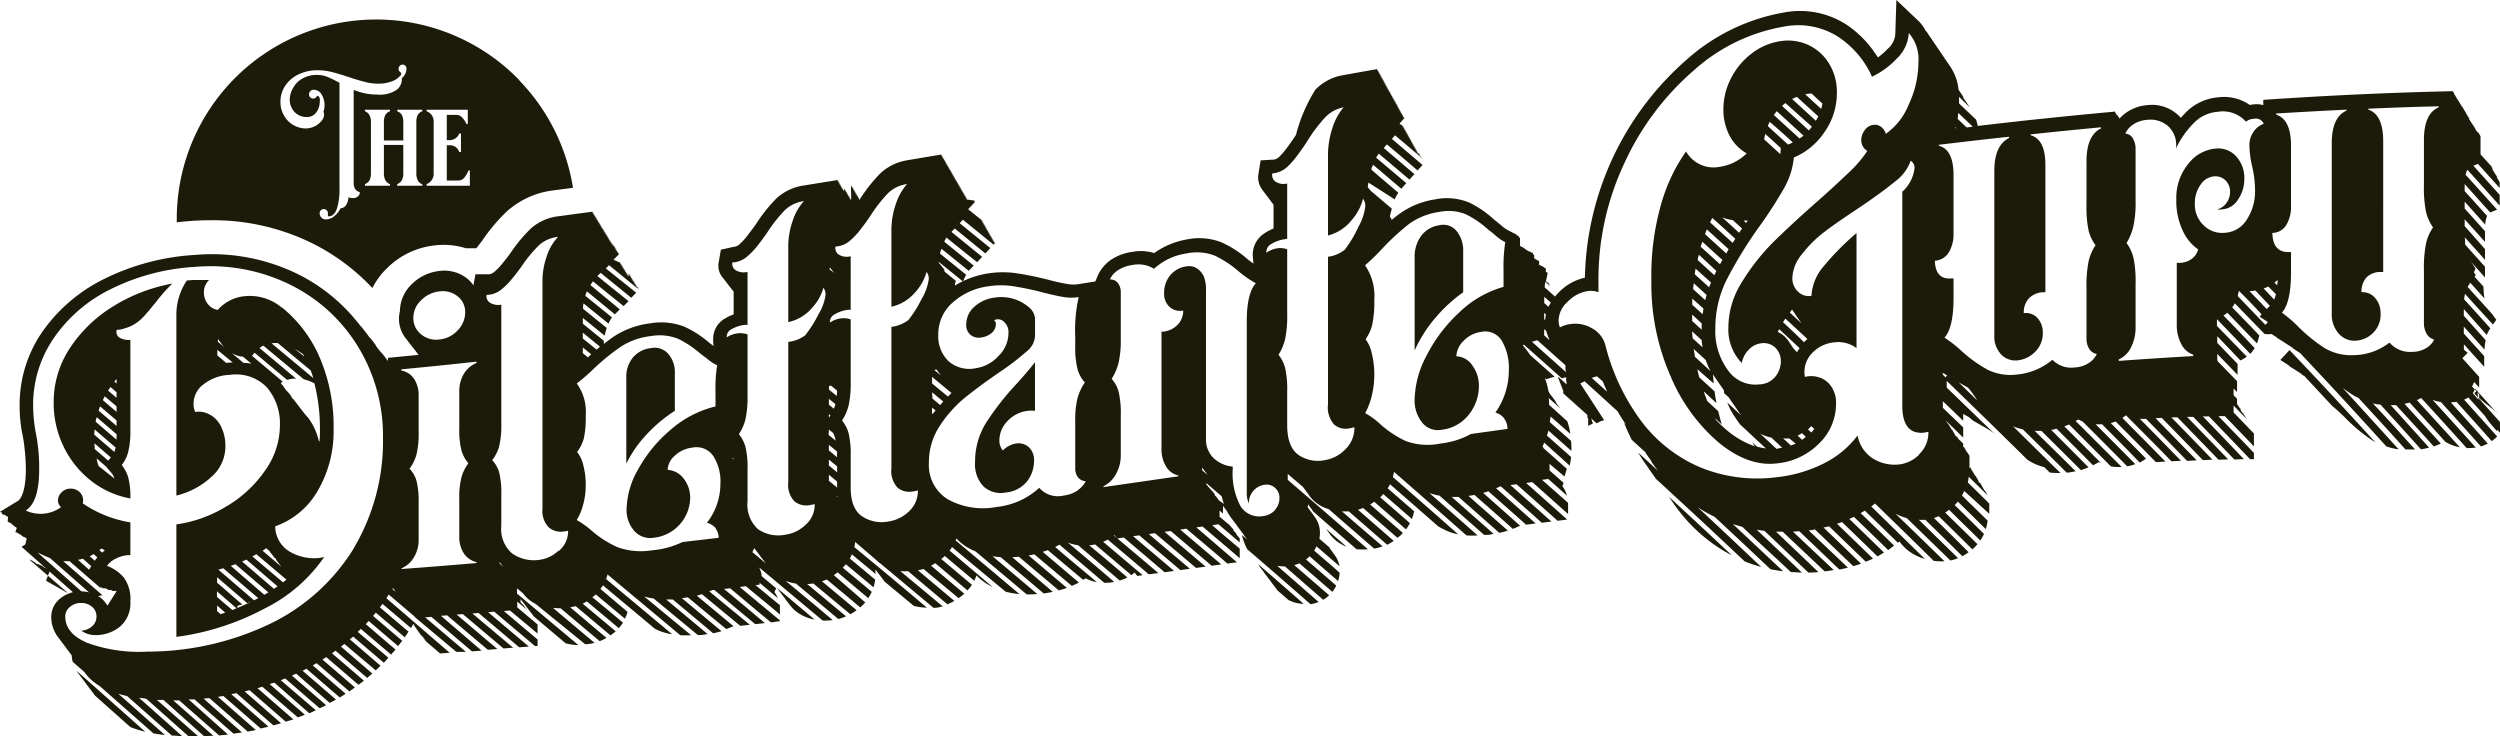 <svg xmlns="http://www.w3.org/2000/svg" viewBox="0 0 326 96"><path d="M68.71,79.47h-.06l.06.05Z" fill="#1c1b0a"/><polygon points="68.78 79.56 68.78 79.56 68.78 79.57 68.78 79.56" fill="#1c1b0a"/><path d="M101.36,76.73l.07.09.07.09.07.09.06.09.07.09.07.09.07.09a.86.86,0,0,0,.07.1l.07.09.07.09.07.09.07.09.07.09.07.09.07.1.07.09.06.09.07.09.07.09.07.09.07.09.07.09a.86.86,0,0,0,.07.1,4.88,4.88,0,0,0,.86.9,5.48,5.48,0,0,0,2.42,1.06l-4.94-4.15Z" fill="#1c1b0a"/><path d="M83.43,37.73h-.07l0,0Z" fill="#1c1b0a"/><path d="M83.31,37.7l0-.05h-.1Z" fill="#1c1b0a"/><path d="M83.22,37.63l.07-.07-.14,0Z" fill="#1c1b0a"/><path d="M83.13,37.56l.09-.09-.17,0Z" fill="#1c1b0a"/><path d="M297.35,46.94l.11.07,0,0,.11.07,0,0,.11.07,0,0,.11.07,0,0,.11.07,0,0,.11.07,0,0,.11.07,0,0,.11.07,0,0,.1.07,0,0,.1.07,0,0,.11.07,0,.05.11.07,0,0,.11.07,0,0,.11.07,0,0,.11.07,0,0,.11.07,0,0,.11.07,0,0,.11.07,0,0,.11.07,0,0,.11.07,0,0,.11.07,0,0,.1.06,0,0,.1.07,0,0,.1.07,0,0,.11.07,0,0,.11.07,0,.05.11.07,0,0,.11.07,0,0,0,0,.06,0h0l3.66,3.93a20.35,20.35,0,0,1,1.73,1.58,22.48,22.48,0,0,0,3.72,3.06l.17.09c-4.47-4.89-6.7-7.3-11.17-12Z" fill="#1c1b0a"/><path d="M3.76,72.88l.05,0,0,0Z" fill="#1c1b0a"/><path d="M8.72,77.28l.08,0L3.86,73l0,0L4,73l-.05,0,.12.05,0,0,.12.06,0,0,.12.06-.06,0,.13.06-.06,0,.13.06-.06,0,.13,0-.06,0,.13.06-.06,0,.13.06-.06,0,.12.06-.05,0,.12.06,0,0,.12.05,0,0,.12,0,0,0,.12.06,0,0,.12.06,0,0,.12.06,0,0,.12.06-.06,0,.13,0-.06,0,.13.06-.06,0,.13.06-.06,0,.13.06-.06,0,.13.06-.06,0,.12,0,0,0,.12.06,0,0,.12.06-.05,0,.12.06,0,0,.12.06,0,0,.12.05-.05,0,.12,0,0,0L6,75.7l0,0,.12.06-.06,0,.13.06-.06,0,.13.06-.06,0,.13,0-.06,0Z" fill="#1c1b0a"/><path d="M14.86,93.63a7.56,7.56,0,0,1-.65-.57Z" fill="#1c1b0a"/><path d="M10.31,87.94l.07.09.07.09a.61.61,0,0,1,.07.1l.07.09.07.09.07.09.07.1.07.09.07.09.07.09.07.1.07.09.07.09.06.09.07.09.07.1.07.09.07.09.07.09a.86.86,0,0,0,.07.1l.07.09.07.09.07.09a.61.61,0,0,0,.07.1l.07.09.07.09.06.09a.61.61,0,0,1,.07.1l.07.09.07.09,0,0L17,94.81a14.71,14.71,0,0,0,1.94.61L10,87.48A4.63,4.63,0,0,0,10.31,87.94Z" fill="#1c1b0a"/><path d="M259.27,64.64h0l0,0Z" fill="#1c1b0a"/><path d="M259.2,64.54h-.06l.06,0Z" fill="#1c1b0a"/><path d="M217.63,64.79l.07.1.07.1.07.1.07.1.07.1.06.1.06.08c.28.41.57.81.87,1.19a21,21,0,0,0,6.88,5.77c-3.29-3.09-4.94-4.62-8.22-7.65Z" fill="#1c1b0a"/><polygon points="325.78 54.11 325.78 54.11 325.78 54.11 325.78 54.11" fill="#1c1b0a"/><path d="M325.62,53.93l0,0-.09,0Z" fill="#1c1b0a"/><path d="M325.71,54h0l0,0Z" fill="#1c1b0a"/><path d="M293.11,54.74h0l0,0Z" fill="#1c1b0a"/><path d="M300.88,52.65l0,0,0,0Z" fill="#1c1b0a"/><path d="M173,69.07a.36.36,0,0,0,.07.1l.07.1.07.09.07.1.06.09a4.81,4.81,0,0,0,.86.94,5.35,5.35,0,0,0,1.39.8l-2.7-2.36,0,0Z" fill="#1c1b0a"/><path d="M164.19,73.79h0s.05.06.07.1h0l.07.09h0s0,.06.07.1h0l.07.09h0a.71.71,0,0,0,.07.09h0l.07.09h0a.31.31,0,0,0,.07.09h0l.07.09h0l.06.09h0l.06.09h0l.06.09h0l.07.09h0l.07.09h0l.07.09h0l.07.09h0l.07.09h0l.07.09h0l.07.09h0l.07.09h0l.07.09h0l.07.09h0l.07.09h0l.06.09h0l.06.09h0l.06.09h0l.07.09h0l.07.09h0l.07.09h0l.07.09h0l.07.09h0l.07.09h0l.07.09h0a2.62,2.62,0,0,0,.23.32l1.4,1.22a4.44,4.44,0,0,0,2,.51c-2.37-2.07-3.55-3.11-5.92-5.16Z" fill="#1c1b0a"/><path d="M185.3,20.58l.07-.08-.13,0Z" fill="#1c1b0a"/><path d="M185.39,20.65l.05-.06-.1,0Z" fill="#1c1b0a"/><path d="M185.22,20.5l.08-.09-.17,0Z" fill="#1c1b0a"/><path d="M185.51,20.69h-.06l0,0Z" fill="#1c1b0a"/><path d="M207,53h0l0,0Z" fill="#1c1b0a"/><path d="M185.58,20.78h0Z" fill="#1c1b0a"/><path d="M207,53.07l0,0,0,.12,0,0,0,.11h0l0,.11h0l0,.11h0l0,.11,0,0,0,.12,0,0,0,.11h0l0,.11h0l0,.11h0l0,.11h0l0,.11,0,0,0,.12,0,0,.05.11h0l.05.11h0l0,.11h0l0,.11h0l0,.11,0,0,0,.12,0,0,0,.11h0l0,.11h0l0,.11h0l0,.11.61-.31L207,53Z" fill="#1c1b0a"/><path d="M202.23,37.29l-.07,0,.07.06Z" fill="#1c1b0a"/><path d="M190.8,38.11V32.73a4,4,0,0,0-.82-2.55,2.23,2.23,0,0,0-2.29-.81,3.55,3.55,0,0,0-2.34,1.35,4.57,4.57,0,0,0-.88,2.91V45.7a17.76,17.76,0,0,1,2.69-4.24A19.76,19.76,0,0,1,190.8,38.11Z" fill="#1c1b0a"/><path d="M128.57,55.15a9.53,9.53,0,0,0-1.42,5.11,4.15,4.15,0,0,0,1.11,3.18,3.34,3.34,0,0,0,2.91.78,4,4,0,0,0,2.77-1.47,4.35,4.35,0,0,0,.9-2.65,2.29,2.29,0,0,0-.68-1.79,2,2,0,0,0-1.75-.46,3,3,0,0,0-1.64.9,2.07,2.07,0,0,1-.45-1.37,3.62,3.62,0,0,1,1-2.41,4.3,4.3,0,0,1,2.74-1.4,4.14,4.14,0,0,1,.9,0V47.22c-.3.42-1.09,1.38-2.37,2.8A36.11,36.11,0,0,0,128.57,55.15Z" fill="#1c1b0a"/><path d="M88,53.57v-5a3.59,3.59,0,0,0-.82-2.38,2.36,2.36,0,0,0-2.29-.8,3.56,3.56,0,0,0-2.34,1.21,3.92,3.92,0,0,0-.88,2.66V60.47a15.43,15.43,0,0,1,2.69-3.86A19,19,0,0,1,88,53.57Z" fill="#1c1b0a"/><path d="M325.59,56.2c.17-.37.25-.56.41-.93-1.18-1.33-2.37-2.64-3.55-4a2,2,0,0,0,.14-.25l.15-.34c.93,1,1.87,2.07,2.8,3.12l0-.08-.11,0,0-.09-.11,0,0-.09-.1,0,0-.08-.1,0,0-.09-.1,0,0-.09-.1,0,0-.08-.1,0,0-.08-.11,0,0-.09-.11,0,0-.09-.11,0,0-.08-.11,0,0-.09-.11,0,0-.09-.11,0,0-.09-.11,0,0-.08-.11,0,0-.09-.11,0,0-.09-.1,0,0-.08-.1,0,0-.08-.1,0,0-.09-.1,0,0-.09-.1,0,0-.08-.05,0v-.5c-.3-.35-.61-.68-.92-1l.27-.6.65.73v-1.4l-2.19-2.43h0L321.8,46v0h-.05l0,0,0-.06-.1,0h0l0-.09-.1,0,0-.08-.1,0,0-.09-.11,0,0-.09h-.05v-.69l2.65,2.93v-.51c0-.33,0-.61,0-.88l-2.66-2.94v-.91l2.7,3a8.06,8.06,0,0,1,.15-1.23l-2.85-3.18c0-.32,0-.62,0-.88l3,3.39a3.37,3.37,0,0,1,.4-.78l.06-.09c-1.13-1.28-2.28-2.53-3.42-3.79a6.31,6.31,0,0,1,.12-.71.08.08,0,0,1,0,0c1.21,1.35,2.43,2.68,3.64,4l.44-.62-.08-.11h0l-.08-.11h0l-.08-.1h0l-.08-.11h0l-.08-.11h0l-.07-.1h0l-.07-.11h0l0,0c-1.06-1.18-2.13-2.35-3.19-3.52a2.37,2.37,0,0,1,.19-.35l.15-.21c.61.69,1.23,1.36,1.84,2.05a13.6,13.6,0,0,1-.13-1.55l-1.16-1.29.16-.22-.08-.11h0l-.08-.11h0l-.08-.1h0L322.8,35h0l-.07-.1h0l-.07-.11h0l-.07-.11h0l-.07-.1h0l-.07-.11h0l-.07-.1h0l-.08-.11h0l-.08-.11h0l-.08-.1h0l0,0,1.9,2.13v-1.4l-2.59-2.89c0-.27,0-.58-.05-.95.82.91,1.69,1.87,2.64,2.94v-1.4l-2.65-3v-.89l2.65,2.95v-1.4l-2.65-2.95v-.9l2.68,3a3.33,3.33,0,0,1,.25-1.13l-2.93-3.25V24c1,1.09,2,2.25,3.32,3.68l.07,0,.84-.34c-1.64-1.82-2.88-3.21-4.11-4.56a2,2,0,0,1,.24-.64c1.27,1.4,2.52,2.79,4.21,4.68v-1.4l-3.43-3.81.59-.24c.85.93,1.71,1.9,2.84,3.15v-.82h-.07v-.12h-.07v-.11h-.07v-.12h-.07v-.12h-.07V23h-.06v-.12h-.07V22.8h-.07v-.12h-.07v-.12h-.07v-.11h-.07v-.12h-.07v-.11h-.07V22.1H325V22H325v-.11h-.07V21.8l0-.05h0v0l-1.47-1.63V17.7h-.07v-.12h-.07v-.11h-.07v-.12h-.07v-.12H323v-.12h-.07V17h-.07v-.12h-.07v-.12h-.07v-.12h-.07v-.12h-.07v-.11h-.07v-.12h-.07V16.2h-.07v-.12h-.07V16h-.07v-.12h-.07v-.11h-.07v-.12H322v-.11H322v-.12h-.07v-.11h-.07v-.12h-.07v-.11h-.07v-.12h-.07v-.11h-.07V14.7h-.07v-.11h-.07v-.12h-.07v-.12h-.07v-.12h-.07v-.12h-.07V14h-.06V13.9H321v-.11h-.07v-.12h-.07v-.11h-.07v-.12h-.07v-.11h-.07v-.12h-.07V13.1h-.07V13h-.07v-.11h-.07v-.12h-.07v-.12h-.07v-.12h-.07v-.12h-.06V12.3H320v-.12H320v-.11h-.07V12h-.07v-.11c-8.24.18-16.51.57-24.73,1.13v.69a3.12,3.12,0,0,0-1.12-.11,3.19,3.19,0,0,0-.63.09,5.9,5.9,0,0,0-4.12-1,6.65,6.65,0,0,0-4.31,2.06c-.19.2-.38.4-.57.62a3.33,3.33,0,0,0-.46-.46A5,5,0,0,0,280,13.71a5.53,5.53,0,0,0-2.69.94,6,6,0,0,0-.95.83h0v-.12h-.07v-.11h-.07v-.11h-.07v-.12h-.07V15H276v-.11h-.07v-.11h-.06v-.11h-.07v-.12c-7.29.68-11.39,1.11-17.89,1.87-.07-.28-.14-.55-.23-.82l-2.22-2.11a2.71,2.71,0,0,0,0-.29c0-.2,0-.39,0-.58L256.86,14v0l-.06-.1-.07-.1-.07-.11a.86.86,0,0,1-.07-.1l-.07-.1-.07-.11a.86.86,0,0,1-.07-.1l-.07-.1a.86.86,0,0,0-.07-.1l-.07-.11-.07-.1a.36.36,0,0,0-.07-.1L256,12.6l-.07-.1-.06-.1-.07-.1-.07-.11a.86.86,0,0,1-.07-.1.86.86,0,0,0-.07-.1l-.07-.11a.86.86,0,0,1-.07-.1l-.05-.07a6.77,6.77,0,0,0-.94-2.81l-.07-.1a.36.36,0,0,0-.07-.1.36.36,0,0,0-.07-.1l-.06-.11a.36.36,0,0,1-.07-.1.61.61,0,0,1-.07-.1.86.86,0,0,0-.07-.1l-.07-.11a.86.86,0,0,1-.07-.1l-.07-.1a.86.86,0,0,0-.07-.1l-.07-.11a.86.86,0,0,1-.07-.1.86.86,0,0,1-.07-.1.36.36,0,0,0-.07-.1.36.36,0,0,0-.07-.1l-.07-.11-.06-.1a.61.61,0,0,1-.07-.1l-.07-.1a.86.86,0,0,0-.07-.1l-.07-.11a.86.86,0,0,1-.07-.1l-.07-.1a.86.86,0,0,0-.07-.1l-.07-.11a.86.86,0,0,1-.07-.1l-.07-.1a.61.61,0,0,0-.07-.1.36.36,0,0,0-.07-.1l-.07-.11-.06-.1a.36.36,0,0,1-.07-.1.61.61,0,0,1-.07-.1.86.86,0,0,0-.07-.1.86.86,0,0,0-.07-.1l-.07-.11a.86.86,0,0,1-.07-.1l-.07-.1a.86.86,0,0,0-.07-.1.86.86,0,0,0-.07-.1l-.07-.11-.07-.1-.07-.1-.06-.1-.07-.1-.07-.1L251.09,4a.86.86,0,0,1-.07-.1L251,3.8a5.51,5.51,0,0,0-.76-1L247.29,0c-.06,1.79-.09,2.69-.14,4.48a2.82,2.82,0,0,1-1,1.89,9.93,9.93,0,0,1-1.26,1.12.05.05,0,0,1,0,0,.36.36,0,0,1-.07-.1.61.61,0,0,1-.07-.1.61.61,0,0,1-.07-.1.61.61,0,0,1-.07-.1.61.61,0,0,1-.07-.1.61.61,0,0,1-.07-.1l-.07-.1a.61.61,0,0,0-.07-.1.61.61,0,0,0-.07-.1.36.36,0,0,0-.07-.1.36.36,0,0,0-.07-.1,13.8,13.8,0,0,0-3.36-3.19,11.18,11.18,0,0,0-8.14-1.57,25.69,25.69,0,0,0-12.74,6.2,38.8,38.8,0,0,0-13.21,28.38,6.81,6.81,0,0,0-3.37,1.88c-.19.2-.37.39-.53.58l-1.34-1.19c0-.32.06-.56.09-.74l.62.55v0l-.08,0V37.1l-.08,0,0-.06L202,37v-.05l-.08,0v-.06l-.08,0v-.06l-.08,0v-.05l-.08,0v-.06l-.08,0v-.06h0l.22-1.09-.08,0v-.05l-.08,0v-.06l-.08,0V35l-.08,0v-.05l-.08,0v-.06l-.08,0v-.06l-.08,0,0-.05-.08,0v-.06l-.08,0v0l-.08-.05v0l-.08,0v-.06l-.08,0v0l-.08,0v-.06l-.08,0V34l-.08,0v0l-.08,0v-.06l-.08,0v-.06l-.08,0v0l-.08,0v-.06l-.08,0v-.06l-.08,0,0-.05-.08,0V33.2l-.08,0v0l-.08,0V33l-.08,0v-.06l-.08,0v0l-.08,0v-.06l-.08,0v-.06l-.08,0v0l-.08,0v-.06l-.08,0v0l-.08,0v-.06l-.08,0v-.06l-.08,0,0-.05-.09,0,0-.06-.08,0v-.05l-.08,0v-.06l-.08,0v-.06l-.08,0v-.05l-.08,0v-.06l-.08,0v-.06l-.08,0v0l-.08,0v-.06l-.08,0v-.05l-.08,0V31l-.08,0v-.06l-.08,0V30.8l-.08,0,0-.06-.09,0,0-.05-.08,0v-.06l-.08,0v-.06l-1-.51a4.56,4.56,0,0,1-.94-.65c-.42-.36-.72-.6-.95-.77a13.32,13.32,0,0,0-3.25-2.23,7.63,7.63,0,0,0-4.45-.41,10.68,10.68,0,0,0-4.72,1.94c-.3.22-.6.46-.91.72l0,0s0,0,0,0l-.05-.06,0,0,0,0s0,0,0,0l0-.06,0,0-.05-.06s0,0,0,0l-.05-.06,0,0-.05-.06s0,0,0,0l0-.05a.05.05,0,0,0,0,0l-.05-.06s0,0,0,0l0-.06a8.33,8.33,0,0,1,.22-.86.78.78,0,0,0,0-.14l-2.75-2.33c-.11-.14-.22-.27-.36-.46,0-.19.06-.39.09-.59L181.87,26a5.39,5.39,0,0,1,.47-.87c-1.38-1.18-2.46-2.08-3.5-3,0-.12,0-.23.09-.35l.11-.3c1.11.93,2.22,1.88,3.69,3.13l.65-.73-3.93-3.32a4.4,4.4,0,0,1,.34-.53l4,3.39.65-.72-4-3.4.41-.47c1.28,1.07,2.38,2,4,3.4l.65-.72-4-3.4c.14-.15.28-.31.41-.47l3.24,2.74.1-.12-.18,0,.11-.12-.18,0,.11-.13-.18,0L185,20l-.18,0,.11-.12-.18,0,.11-.13-.18,0,.11-.12-.18,0,.11-.13-.18,0,.11-.12-.18,0,.11-.12-.18,0,.11-.13-.18,0,.11-.12-.18,0,.11-.13-.18,0,.11-.12-.18,0,.11-.12-.18,0,.11-.13-.18,0,.11-.12-.18,0,.12-.13-.18,0,.11-.13-.18,0,.11-.12-.18,0,.11-.13-.18,0,.11-.12-.18,0,.11-.12-.18,0,.11-.13-.18,0,.11-.12-.18,0,.11-.13-.18,0,.11-.13-.18,0,.11-.12-.18,0,.11-.13-.18,0,.11-.12-.18,0,.12-.12-.19,0,.1-.11h0l-.15,0,.07-.09,0,0-.11,0,.06-.07-.05,0-.08,0,0-.05-.06-.06h-.05l0,0-.08-.06h0l-.1-.08.67-.75-.18,0,.11-.12-.18,0,.11-.13-.18,0,.11-.12-.18,0,.11-.12-.18,0,.11-.13-.18,0,.11-.12-.18,0,.11-.13-.18,0,.11-.13-.18,0,.11-.12-.18,0,.11-.13-.18,0,.11-.13-.18,0,.12-.12-.18,0,.11-.13-.18,0,.11-.13-.18,0,.11-.12-.18,0,.11-.13-.18,0,.11-.12-.18,0,.11-.12-.18,0,.11-.13-.18,0,.11-.12-.18,0,.11-.12-.18,0,.11-.13-.18,0,.11-.12-.18,0,.11-.12-.18,0,.12-.13-.19,0,.12-.12-.18,0,.11-.12-.18,0,.11-.13-.18,0,.11-.12-.18,0,.11-.12-.18,0,.11-.13-.18,0,.11-.13-.18,0,.11-.12-.18,0,.11-.13-.18,0,.11-.13-.18,0,.11-.12-.18,0,.11-.13-.18,0,.11-.13-.18,0,.12-.12-.18,0,.11-.13-.18,0,.11-.13-.18,0,.11-.12-.18,0,.11-.12-.18,0,.11-.13-.18,0,.11-.12-.18,0,.11-.12-.18,0,.11-.13-.18,0,.11-.12-.18,0,.11-.12-.18,0,.11-.13-.18,0,.11-.13-4.47.8a6.53,6.53,0,0,0-3.63,1.9A20.65,20.65,0,0,0,169,17.58c-.35.54-.74,1.11-1.18,1.69a9.18,9.18,0,0,1-1.05,1.22,1.36,1.36,0,0,1-.62.32h-.09l-1.67.1c-.11.68-.17,1-.28,1.71a2.65,2.65,0,0,0,.51,2.14l.06.09.07.09a.61.61,0,0,1,.07.1l.07.09.07.09.07.09a.86.86,0,0,1,.07.1l.07.09.07.09.07.09.07.09a.36.36,0,0,0,.07.1l.07.09.07.09.06.09.07.1.07.09.07.09.07.09a.86.86,0,0,0,.07.1l.07.09V29.8a5.64,5.64,0,0,0-1.12.58,3.32,3.32,0,0,0-1.59,3l.09,1-.66-.49a13.66,13.66,0,0,0-3.46-2.27,8,8,0,0,0-4.61-.39A10.34,10.34,0,0,0,150.51,33a6,6,0,0,0-2.89-.15,6.55,6.55,0,0,0-2.71,1A5.06,5.06,0,0,0,143.12,36c-.11.28-.17.42-.29.7l-2.17.35a4.29,4.29,0,0,1-1.38,0,26.51,26.51,0,0,1-2.62-.58c-1.46-.37-2.81-.64-4-.82a12.35,12.35,0,0,0-3.79,0,11.7,11.7,0,0,0-4.35,1.59v0l0-.05,0,0,0,0c0-.19.08-.38.13-.56l-1.49-1.22,0-.05s0,0,0,0l0-.06,0,0,0-.06,0,0,0,0,0,0,0-.05s0,0,0,0l0,0,0,0-.05-.05s0,0,0,0l0,0a.05.05,0,0,0,0,0l-.05-.05a.08.08,0,0,0,0,0l0,0a.08.08,0,0,0,0,0l0-.05,0,0,0,0,0,0-.66-.8s0-.07,0-.1l3.18,2.57a5.54,5.54,0,0,1,.41-.88l-3.4-2.75c0-.22.11-.43.18-.64l3.57,2.89c0-.05.08-.11.12-.15l.51-.55-3.84-3.11a4.51,4.51,0,0,1,.29-.54c1.21,1,2.37,1.91,4,3.21l.65-.7-4-3.25.42-.45,4,3.26.65-.7c-1.65-1.33-2.72-2.21-4-3.25l.42-.45,4,3.25.22-.23-.18,0,.11-.12-.18,0,.11-.12-.18,0,.12-.12-.18,0,.11-.12-.18,0,.11-.12-.18,0,.11-.12-.18,0,.11-.12-.18,0,.11-.12-.18,0,.11-.12-.18,0,.11-.12-.18,0,.11-.12-.18,0,.11-.12-.18,0,.11-.12-.18,0,.11-.12-.18,0,.11-.12-.18,0,.12-.12-.19,0,.12-.12-.18,0,.11-.12-.18,0,.11-.12-.18,0,.11-.12-.18,0,.11-.12-.18,0,.11-.12-.18,0,.11-.12-.18,0,.11-.12h0l-.17,0,.09-.1h0l-.14,0,.07-.08,0,0-.1,0,0-.06,0,0h-.07l0,0-.07-.06h0l0,0-1.49-1.2.94-1-.18,0,.11-.12L126,26l.12-.12L126,26l.12-.12-.18,0,.11-.12-.18,0,.11-.12-.18,0,.11-.12-.18,0,.11-.12-.18,0,.11-.12-.18,0,.11-.12-.18,0,.11-.12-.18,0,.11-.12-.18,0,.11-.12-.18,0,.11-.12-.18,0,.11-.12-.18,0,.11-.12-.18,0,.12-.12-.18,0,.11-.11-.18,0,.11-.12-.18,0,.11-.12-.18,0,.11-.12-.18,0,.11-.12-.18,0,.11-.12-.18,0,.11-.12-.18,0,.11-.12-.18,0,.11-.12-.18,0,.11-.12-.18,0,.11-.12-.18,0,.11-.12-.18,0,.11-.12-.18,0,.12-.12-.18,0,.11-.12-.18,0,.11-.12-.18,0,.11-.12-.18,0,.11-.11-.18,0,.11-.12-.18,0,.11-.12-.18,0,.11-.12-.18,0,.11-.12-.18,0,.11-.12-.18,0,.11-.12-.18,0,.11-.12-.18,0,.11-.12-.18,0,.12-.12-.19,0,.12-.12-.18,0,.11-.12-.18,0,.11-.12-.18,0,.11-.12-.18,0,.11-.11-.18,0,.11-.12-.18,0,.11-.12-.18,0,.11-.12-4.47.75a6.61,6.61,0,0,0-3.63,1.81,21.16,21.16,0,0,0-2.56,3.26l0,.08H112l.11-.12-.18,0,.11-.12-.18,0,.11-.12-.18,0,.11-.12-.18,0,.11-.12-.18,0,.11-.11-.18,0,.11-.11-.18,0,.11-.12-.18,0,.11-.12-.18,0,.12-.12-.18,0,.11-.12-.18,0,.11-.12-.18,0,.11-.12-.18,0,.11-.12-.18,0,.11-.11-.18,0L111,26l-.18,0,.11-.12-.18,0,.11-.12-.18,0,.11-.12-.18,0,.11-.12-.18,0,.11-.12-.18,0,.11-.12-.18,0,.11-.12-.18,0,.12-.11-.18,0,.11-.12-.18,0,.11-.12-.18,0,.11-.12-.18,0,.11-.12L110,25l.11-.12-.18,0,.11-.12-.18,0,.11-.12-.18,0,.11-.11-.18,0,.11-.11-.18,0,.11-.12-.18,0,.11-.12-.18,0,.11-.12-.18,0,.12-.12-.19,0,.12-.12-.18,0,.11-.12-.18,0,.11-.11-.18,0,.11-.12-4.47.72a6.58,6.58,0,0,0-3.64,1.76,20.41,20.41,0,0,0-2.55,3.21c-.34.51-.74,1-1.17,1.59a8.59,8.59,0,0,1-1.06,1.14,1.34,1.34,0,0,1-.61.29h-.09L94,32.56c-.11.65-.17,1-.28,1.62a2.42,2.42,0,0,0,.5,2l.07.08.07.09.07.09.07.09.07.09.07.09.07.09.07.09.06.08.07.09.07.09.07.09.07.09.07.09.07.09.07.09.07.09a.27.27,0,0,0,.07.08l.07.09.07.09.06.09V41a5.65,5.65,0,0,0-1.11.52A3.05,3.05,0,0,0,93,44.37c0,.31,0,.46.07.76l-.55-.41a13.92,13.92,0,0,0-3.25-2.11,8.32,8.32,0,0,0-4.45-.45,11,11,0,0,0-4.72,1.69c-.44.29-.89.63-1.36,1,0-.13,0-.27,0-.41L76,42.21v-.75l2.85,2.31a7.9,7.9,0,0,1,.27-1h0l-3.09-2.51c0-.23,0-.46.07-.69l3.25,2.63a5.08,5.08,0,0,1,.45-.81l-3.47-2.81a3.22,3.22,0,0,1,.14-.44l.06-.15,3.65,3,.64-.65L77,37.18a4.61,4.61,0,0,1,.32-.49l4,3.23.64-.65L77.9,36l.42-.42,4,3.25.64-.66L79,35l.42-.42,3.67,3,.1-.11-.18,0,.11-.11-.18,0L83,37.2l-.18,0,.12-.12-.19,0,.12-.11-.18,0,.11-.11-.18,0,.11-.11-.18,0,.11-.11-.18,0,.11-.11-.18,0,.11-.12-.18,0,.11-.12-.18,0,.11-.11-.18,0,.11-.11-.18,0,.11-.11-.18,0,.11-.11-.18,0,.11-.11-.18,0L82,36l-.18,0,.12-.12-.19,0,.12-.11-.18,0,.11-.11-.18,0,.11-.11-.18,0,.11-.11-.18,0,.11-.12-.18,0,.11-.12-.18,0,.11-.11-.18,0,.11-.11-.18,0,.11-.11-.18,0,.11-.11-.18,0,.11-.11-.18,0,.11-.12-.18,0,.11-.12-.18,0,.1-.1h0l-.14,0,.07-.08,0,0h-.11l0-.06,0,0h-.08l0,0-.07,0h0l0,0-.08-.06h0L80,33.87l.76-.77-.18,0,.11-.12-.18,0,.11-.11-.18,0,.11-.11-.18,0,.11-.11-.18,0,.11-.11-.18,0,.11-.12-.18,0,.12-.12-.18,0,.11-.11-.18,0,.11-.11-.18,0,.11-.11-.18,0,.11-.11-.18,0L80,32l-.18,0,.11-.12-.18,0,.11-.11-.18,0,.11-.11-.18,0,.11-.11-.18,0,.11-.11-.18,0,.11-.12-.18,0,.11-.11-.18,0,.11-.11-.18,0,.12-.11-.18,0,.11-.11-.18,0,.11-.12-.18,0,.11-.12-.18,0,.11-.11-.18,0,.11-.11-.18,0,.11-.11-.18,0,.11-.11-.18,0,.11-.12-.18,0,.11-.11-.18,0,.11-.11-.18,0,.11-.11-.18,0,.11-.11-.18,0,.11-.12-.18,0,.12-.12-.18,0,.11-.11-.18,0,.11-.11-.18,0,.11-.11-.18,0,.11-.12-.18,0,.11-.12-.18,0,.11-.11-.18,0,.11-.11-.18,0,.11-.11-.18,0,.11-.11-.18,0,.11-.12-.18,0,.11-.11-.18,0,.11-.11-.18,0,.12-.11-.19,0,.12-.11-.18,0,.11-.12-.18,0,.11-.11-4.47.6a6.5,6.5,0,0,0-3.64,1.63,19.52,19.52,0,0,0-2.55,3.06c-.34.49-.74,1-1.17,1.52a7.8,7.8,0,0,1-1.06,1.08,1.38,1.38,0,0,1-.61.27H62c-.11.58-.16.87-.26,1.45h0l-.07-.09-.07-.09a4,4,0,0,0-.67-.7,4.82,4.82,0,0,0-3.62-1,6.06,6.06,0,0,0-3.63,1.74,4.91,4.91,0,0,0-1.53,3.51A4.09,4.09,0,0,0,53,44.23l.07.09.07.09.07.09.06.09.07.08.07.09.07.09.07.09.07.09.07.09.07.09.07.09.07.08.07.09.07.09.07.09.07.09.06.09.07.09.07.09.07.09.07.08.07.09,0,0-4,.39v.41c-.22-.3-.44-.6-.68-.89l-.07-.09-.07-.09L49.72,46l-.07-.09-.07-.09-.07-.09a.5.5,0,0,1-.07-.08l-.07-.09-.07-.09-.07-.09-.07-.09-.07-.09L49,45.07,49,45a.27.27,0,0,0-.07-.08l-.07-.09-.06-.09-.07-.09-.07-.09-.07-.09-.07-.09-.07-.09-.07-.09-.07-.08L48.19,44l-.07-.09-.07-.09L48,43.74l-.07-.09-.06-.09-.07-.09-.07-.08-.07-.09-.07-.09-.07-.09L47.43,43l-.07-.09-.07-.09-.07-.09a.27.27,0,0,0-.07-.08l-.07-.09L47,42.5l-.07-.09-.06-.09-.07-.09-.07-.09-.07-.09L46.6,42l-.07-.09-.07-.09a23.14,23.14,0,0,0-7.63-6.08,25.4,25.4,0,0,0-13.37-2.5,30.64,30.64,0,0,0-11.89,3.14,21.31,21.31,0,0,0-8.13,7,16.7,16.7,0,0,0-2.88,9.46A18.7,18.7,0,0,0,3,57a27.44,27.44,0,0,1,.37,4.17c0,3.32-.84,4-1,4.13L0,66.74l.12.05,0,0,.12.06,0,0L.26,67,.21,67l.12.06,0,0,.12.06-.05,0,.12,0,0,0,.12,0-.06,0,.13.06-.06,0,.13.06-.06,0,.13.06-.06,0,.13.06-.06,0,.13,0-.06,0,.12,0,0,0L1,68,1,68l.12.06-.05,0,.12.06,0,0,.12.06-.05,0,.12,0-.05,0,.12.06-.05,0,.12.06-.05,0,.12.06-.06,0,.13.06-.06,0,.13.06-.06,0,.13.05-.06,0,.13.06-.06,0,.13.06-.06,0,.12.06,0,0,.12.06-.05,0,.12.06L2,69.4l.12,0,0,0,.12.06-.05,0,.12.06,0,0,.12.06,0,0,.12.06-.05,0,.12.06-.06,0,.13,0-.06,0,.13.06-.06,0,.13.06-.06,0,.13.06-.06,0,.13.06-.06,0,.12.06-.05,0,.12,0,0,0,.12.06,0,0,.12.06-.05,0,.12.06,0,0,.12.06-.05,0L3.3,71l-.49.3C5.52,73.7,7,75,9.51,77.22a4.36,4.36,0,0,0-1.63.8,3.06,3.06,0,0,0-1.2,2.42,4.43,4.43,0,0,0,1,2.79l.07.09.07.1.07.09.07.09.07.09.07.1.07.09.07.09.07.09.07.09a.36.36,0,0,0,.07.1l.07.09.07.09.06.09a.61.61,0,0,1,.07.1l.07.09.07.09.07.09A.86.86,0,0,1,9,85l.07.09.07.09.07.09.07.09a.61.61,0,0,0,.07.1l0,0a4.29,4.29,0,0,0,.13.84L11,87.63l0,0,.07.09a.61.61,0,0,0,.07.1A6.55,6.55,0,0,0,13,89.46l7,6.17c.48.09,1,.16,1.51.22l-6.08-5.39c.36.12.75.22,1.15.31l5.83,5.15c.43,0,.88.06,1.34.07L18.14,91c.31,0,.62.08.94.12L24.57,96h.8l.46,0-5.37-4.73.85,0L26.61,96l1.21-.06-5.23-4.61h.13c.22,0,.44,0,.65,0l5.2,4.57,1.16-.11L24.59,91.2l.77,0,5.09,4.47,1.1-.16c-1.91-1.68-3.52-3.1-5-4.41l.75-.07,5,4.37,1.05-.21-4.93-4.32.71-.11L34,95l1-.25-4.84-4.23.68-.13,4.81,4.2,1-.28-4.75-4.15.64-.16,4.72,4.11c.32-.1.64-.19,1-.3l-4.68-4.07.63-.19,4.63,4,.91-.35-4.59-4,.61-.19,4.56,4c.29-.12.57-.26.86-.39L36.61,88.7l.58-.23,4.49,3.89.5-.23.34-.18L38.07,88.1l.55-.26L43,91.66c.27-.14.54-.28.81-.44l-4.37-3.77.06,0,.46-.25c1.3,1.12,2.61,2.26,4.35,3.75.26-.15.51-.32.76-.48l-4.3-3.71.52-.28,4.27,3.68c.25-.17.48-.35.72-.52-1.68-1.45-3-2.56-4.23-3.64l.5-.31,4.2,3.61c.23-.18.47-.35.7-.54l-4.16-3.57.46-.34,4.13,3.55.67-.57-4.08-3.51.44-.35L49,87.42l.62-.61-4-3.44.43-.36,4,3.41c.21-.21.4-.43.6-.65l-4-3.37.4-.39L51,85.36c.19-.22.39-.44.57-.66L47.7,81.39l.37-.42,3.84,3.28.54-.69-3.8-3.24.36-.43,3.77,3.21c.17-.24.32-.49.49-.73L49.54,79.2l.34-.45,3.7,3.14.19-.29.11-.19H54v.1H54v.1h.06v.09h.07v.09h.07v.09h.07V82h.07v.09h.07v.1h.07v.1h.07v.1h.07v.1h.07v.1h.07v.1h.07v.09h.07v.09H55v.09h.06V83h.07v.09h.07v.1h.07v.1h.07v.1h.07v.1h.07v.09h.07v.06l0,0h0v0l1.84,1.57,1.25-.09L50.38,78c.11-.15.21-.31.31-.47l3.38,2.87v0h0l0,0v.05h0L59.5,85,60.75,85l-5.31-4.5.81-.06,5.3,4.5,1.25-.1L57.5,80.3l.8-.06,5.31,4.49,1.24-.1-5.3-4.49.8-.06,5.31,4.48,1.25-.1L61.6,80l.8-.07,5.31,4.48,1.25-.1-5.31-4.48.79-.07,5.32,4.48.34,0v-.85l-4.4-3.71.8-.07,3.6,3V81.43L67.45,79.2v-.75c.4.33.8.66,1.19,1v-.07l-.07,0v-.07l-.06,0V79.2l-.07,0v-.07l-.07,0V79l-.07,0v-.07l-.07,0v-.07l-.07,0v-.07l-.07,0v-.07l-.07,0v-.07l-.07,0v-.07l-.07,0v-.08h0v-.44l0,.06.07.09.07.09.07.09.07.09.07.09.07.09.07.09.07.09.07.09a.36.36,0,0,0,.07.1l.07.09.06.09.07.09.07.09.07.09.07.09.07.09.07.09.07.09.07.09.07.09.07.09.07.09a.36.36,0,0,0,.07.1l.07.09,0,0,4.14,3.5a7.31,7.31,0,0,0,1.66.23l-8-6.71v-.73h-.07v-.08h-.07v0l.91.76a4.94,4.94,0,0,0,.87.9,5.52,5.52,0,0,0,.77.48L76.3,84h.23a6.1,6.1,0,0,0,1-.17l-5.43-4.57a7.5,7.5,0,0,0,1,.06l5.1,4.29a8,8,0,0,0,.89-.42l-4.74-4a5.75,5.75,0,0,0,.72-.15l4.53,3.81c.24-.17.47-.34.69-.53,0,0,0,0,0,0l-4.31-3.6q.27-.14.54-.3l4.17,3.49a5.2,5.2,0,0,0,.55-.71c-1.31-1.11-2.64-2.21-4-3.32a3.81,3.81,0,0,0,.32-.24l.13-.13,3.8,3.17a4.54,4.54,0,0,0,.34-.89l-3.54-3a5,5,0,0,0,.34-.46c2.25,1.89,4.51,3.76,6.75,5.65l.52.25a7.6,7.6,0,0,0,1.75.48c-2.86-2.41-5.75-4.8-8.62-7.21a5.8,5.8,0,0,0,.19-.59c3.16,2.64,6.33,5.27,9.48,7.92a13.35,13.35,0,0,0,1.42,0L84,77.78a7.42,7.42,0,0,0,1.23.26L91,82.81l.27,0c.33,0,.65-.08,1-.13l-5.4-4.51c.27,0,.57,0,.86,0l5.27,4.41c.38-.08.74-.17,1.09-.27L88.92,78l.78-.11c1.65,1.38,3.31,2.75,5,4.14.3-.11.59-.23.86-.35l.12,0-4.81-4,.66-.2,5,4.13,1.25-.14C96,80,94.21,78.55,92.48,77.1c.13,0,.27-.1.39-.16l.29,0c1.77,1.49,3.56,3,5.33,4.45l1.25-.14c-1.77-1.49-3.56-3-5.33-4.45l.8-.09c1.77,1.48,3.56,3,5.33,4.45L101.7,81V80.9c-1.75-1.46-3.5-2.9-5.24-4.36l.8-.1c1.48,1.24,3,2.46,4.44,3.69v-.82c0-.14,0-.27,0-.39L98.52,76.3l.53-.06V76l2.38,2a3.44,3.44,0,0,0-.43-.77l0-.05,0,0,0,0s0,0,0,0a.1.1,0,0,0,0,0l0,0,0,0s0,0,0,0,.14-.31.21-.47l-1.9-1.59v-.22A3.66,3.66,0,0,0,99,74l8.28,6.92a8.3,8.3,0,0,0,1.3-.06h0c-2-1.71-4.08-3.41-6.12-5.11a6.27,6.27,0,0,0,1.34.35l5.52,4.62a6.14,6.14,0,0,0,1-.35c-1.68-1.41-3.38-2.81-5.07-4.22.21,0,.41,0,.62-.05l.21,0c1.6,1.34,3.21,2.67,4.81,4a9.33,9.33,0,0,0,.81-.53l-4.52-3.77a4.8,4.8,0,0,0,.63-.24c1.46,1.22,2.92,2.42,4.37,3.65l.06-.06a5.56,5.56,0,0,0,.59-.6L108.73,75a5.72,5.72,0,0,0,.49-.37l4,3.37a6,6,0,0,0,.46-.82c-1.25-1.06-2.52-2.1-3.78-3.15.14-.15.27-.29.4-.45l3.6,3a5,5,0,0,0,.22-1l-3.3-2.75a5.52,5.52,0,0,0,.26-.55c1,.85,2.06,1.7,3.08,2.56v-.57l.06.06.07.09.06.1.07.09.07.09.07.09.07.09.07.09a.86.86,0,0,0,.07.1l.07.09.07.09.07.09.07.09.07.09a.36.36,0,0,0,.07.1l.06.09.07.09.06.07L119.15,79a6.23,6.23,0,0,0,1.7.23q-4.71-4-9.44-7.88a5.46,5.46,0,0,0,.1-.69L114.23,73l.38.35.21.14,6.91,5.77.3,0a6.71,6.71,0,0,0,.89-.19c-1.83-1.54-3.68-3.06-5.51-4.59a8.7,8.7,0,0,0,1,0l5.13,4.32a6.91,6.91,0,0,0,.91-.44l-4.76-4a4.81,4.81,0,0,0,.73-.17L125,78a7.83,7.83,0,0,0,.74-.58l-4.33-3.66a6.05,6.05,0,0,0,.55-.32l4.2,3.55a5.63,5.63,0,0,0,.58-.73l-4-3.37.36-.28.1-.11,3.84,3.23a6.07,6.07,0,0,0,.29-.7,7.05,7.05,0,0,0,1.32,1.08q.39.24.81.45l-5.63-4.76a4.63,4.63,0,0,0,.31-.46c2.32,1.94,4.65,3.87,7,5.82a11.26,11.26,0,0,0,1.8.31l-8.32-7c0-.08.07-.16.1-.25A6.64,6.64,0,0,0,126,71.29a8.21,8.21,0,0,0,1.22.62c2.22,1.87,4.45,3.73,6.66,5.6a12.92,12.92,0,0,0,1.38-.05q-2.91-2.47-5.84-4.93c.34.06.7.09,1.06.12,1.87,1.57,3.75,3.14,5.61,4.73h.06c.39-.05.76-.13,1.14-.2L132,72.66l.86-.06c1.74,1.47,3.48,2.92,5.21,4.39.36-.1.72-.2,1.06-.32l-5-4.24.75-.14,4.89,4.11a9.72,9.72,0,0,0,.92-.44l-4.72-4,.67-.22,4.6,3.87c.11-.07.23-.12.34-.2a4.44,4.44,0,0,0,1.44.49c-1.8-1.53-3.62-3-5.43-4.58.19-.09.38-.2.56-.3L144,76a6.38,6.38,0,0,0,.95-.06,3.43,3.43,0,0,0,.34-.06c-2-1.72-4-3.43-6.06-5.14a5,5,0,0,0,1.35.35c1.81,1.54,3.63,3.07,5.43,4.61a5.39,5.39,0,0,0,1-.4q-2.47-2.12-5-4.21l.27,0a4.35,4.35,0,0,0,.52-.1c1.58,1.34,3.15,2.66,4.72,4l.15-.1a2.78,2.78,0,0,0,.32-.26h0v.1h.07v.11h.07v.1h.07V75h.07v.11L149,75l-5.15-4.35a5.55,5.55,0,0,0,.6-.29l5.35,4.53,1.25-.16c-1.77-1.52-3.56-3-5.34-4.52l.83-.12c1.77,1.51,3.55,3,5.32,4.53l1.24-.17c-1.77-1.52-3.56-3-5.34-4.53l.8-.11c1.78,1.51,3.57,3,5.35,4.53l1.25-.17c-1.78-1.52-3.57-3-5.35-4.53l.8-.11c1.78,1.51,3.57,3,5.35,4.53l1.25-.17-5.35-4.54.8-.11L158,73.77l1.25-.17-5.35-4.54.8-.12c1.79,1.52,3.58,3,5.35,4.55l1.25-.17L156,68.77l.81-.11c1.62,1.38,3.24,2.74,4.85,4.13V71.54c-1.19-1-2.4-2-3.59-3.06l.82-.11,2.77,2.36v-.57h-.07v-.08l-.06,0V70l-.07,0v-.08h-.07v-.08l-.07,0v-.08h-.07V69.6l-.07,0V69.5h-.07v-.08l-.07,0v-.07l-.07,0v-.08h-.07v-.08l-.07,0V69h-.07v-.08l-.07,0v-.08h-.07v-.08l-.06,0v-.07l-.07,0v-.08h-.07v-.08l-.07,0v-.08h-.07v-.07l0,0h-.05v0l-1.2-1v-.8l.45.38v-1l0,0,.07.09a.86.86,0,0,0,.07.1l.07.09a.86.86,0,0,1,.07.1l.07.09.07.09a.36.36,0,0,0,.07.1l.05.07a3.42,3.42,0,0,0,.26.46l.06.09h0l.06.09h0l.06.09h0a.61.61,0,0,1,.07.1h0l.07.09h0a.71.71,0,0,0,.07.09h0l.07.09h0l.07.09h0s.05.06.07.1h0l.07.09h0a.71.71,0,0,0,.07.09h0l.07.09h0l.07.09h0l.07.09h0l.06.09h0l.06.1h0l.06.09h0l.07.09h0l.07.09h0l.07.09h0l.07.09h0l.07.09h0s.05.06.07.1h0l.07.09h0a.71.71,0,0,0,.07.09h0l.07.09h0l.07.09h0l.06.09h0l.06.09h0l.06.1h0l.07.09h0a.61.61,0,0,1,.07.1h0l.07.09h0a.71.71,0,0,0,.07.09h0l.07.09h0l0,0-.69-.59a7.74,7.74,0,0,0,.69,1.85c3.3,2.84,4.95,4.28,8.25,7.17h0a4.75,4.75,0,0,0,1.06-.29l-5.4-4.72a5.55,5.55,0,0,0,1,.08c1.48,1.28,3,2.63,5,4.35a3.66,3.66,0,0,0,.77-.59l-4.55-3.93a5.3,5.3,0,0,0,.67-.23c1.43,1.24,2.87,2.47,4.3,3.72a5,5,0,0,0,.51-.81c-1.31-1.15-2.63-2.28-3.94-3.41a6,6,0,0,0,.46-.42l3.72,3.23a4,4,0,0,0,.19-1.09c-1.1-1-2.21-1.92-3.31-2.88a6,6,0,0,0,.3-.56l3,2.59a3.43,3.43,0,0,0-.59-1.4l-.07-.09a.36.36,0,0,0-.07-.1l-.07-.1-.06-.09a.61.61,0,0,1-.07-.1l-.07-.09a.61.61,0,0,1-.07-.1l-.07-.09-.07-.1-.07-.09,0-.07c-.44-.39-.89-.77-1.34-1.15a4.25,4.25,0,0,0,.07-.8,3.44,3.44,0,0,0-.64-2,.61.61,0,0,0-.07-.1l-.07-.09-.06-.1-.07-.09a.61.61,0,0,1-.07-.1l-.07-.09-.07-.1-.07-.09-.07-.1-.07-.09-.07-.1-.07-.09-.07-.1-.07-.09a.61.61,0,0,0-.07-.1l-.07-.09,0,0,.19.17v-.35l.07.09a.36.36,0,0,1,.07.1l.07.09a.86.86,0,0,1,.07.1l.07.09a.86.86,0,0,1,.07.1l.07.09.07.1.07.09.07.1v0c2.25,2,3.38,2.93,5.63,4.91a8,8,0,0,0,1.48,0q-5.2-4.55-10.45-9.05l0,0V61.8l2,1.71,0,0,.07.1.07.09a.86.86,0,0,0,.07.1l.07.09a.86.86,0,0,0,.07.1l.07.09a.36.36,0,0,0,.07.1l.07.09a.36.36,0,0,0,.07.1l.07.09.06.1a4.71,4.71,0,0,0,2.58,1.83l5.93,5.15a6.19,6.19,0,0,0,1.1-.3Q177.66,69,175,66.69c.29,0,.59,0,.89,0l5,4.35a7.35,7.35,0,0,0,.85-.51l-4.66-4.06c.22-.06.44-.15.66-.23,1.5,1.3,3,2.59,4.49,3.9.14-.12.29-.22.43-.35a3.85,3.85,0,0,0,.27-.3l-4.27-3.71a6.22,6.22,0,0,0,.54-.35l4.14,3.6a5,5,0,0,0,.51-.81c-1.29-1.14-2.6-2.27-3.9-3.4l.06,0a4.64,4.64,0,0,0,.36-.4l3.74,3.25a6.54,6.54,0,0,0,.29-1l-3.45-3a5.48,5.48,0,0,0,.31-.52c2.09,1.82,4.18,3.64,6.27,5.48a12.81,12.81,0,0,0,1.16.6,6.45,6.45,0,0,0,1.45.44q-4.24-3.75-8.51-7.46c.06-.22.11-.45.15-.68q4.74,4.13,9.45,8.29a11.56,11.56,0,0,0,1.45,0q-3.13-2.78-6.29-5.53a7.5,7.5,0,0,0,1.32.34q2.91,2.55,5.81,5.11a4.56,4.56,0,0,0,.51,0c.25,0,.49-.08.74-.12l-5.47-4.82c.29,0,.58,0,.9,0l5.32,4.69c.38-.09.75-.18,1.1-.3-1.7-1.51-3.42-3-5.13-4.52l.78-.13c1.67,1.47,3.35,2.94,5,4.43.33-.13.65-.27.95-.42l-4.82-4.28c.23-.06.46-.13.68-.21,1.64,1.45,3.29,2.9,4.92,4.36l1.25-.16-5.16-4.59.56-.25h.06c1.78,1.58,3.57,3.16,5.34,4.75l1.25-.16c-1.77-1.59-3.56-3.17-5.34-4.76l.8-.1c1.78,1.58,3.57,3.16,5.35,4.76l1.25-.16c-1.78-1.6-3.57-3.18-5.35-4.77l.81-.11,4.66,4.16V65.75c0-.06,0-.12,0-.18l-3.4-3,.76-.1v-.06l2.49,2.22a3.76,3.76,0,0,0-.53-1.15l-.05-.06s0,0,0,0l0,0s0,0,0-.05l0,0a.13.13,0,0,1,0-.05l0,0,0,0c.06-.11.09-.23.15-.35l-1.84-1.63v-.47c0-.13,0-.25,0-.38L204,62.13c.12-.33.22-.67.31-1l-3.05-2.7,0-.07-.05-.06s0,0,0,0,0,0-.05,0,0,0,0-.05l0,0,0-.05,0,0,0,0c.08-.15.13-.32.2-.48l3.33,3a11.06,11.06,0,0,0,.18-1.13l-3.15-2.79a6.36,6.36,0,0,0,.19-.66c1,.89,2,1.77,3,2.66,0-.15,0-.3,0-.45s0-.57-.05-.86c-.91-.82-1.84-1.62-2.76-2.44,0-.25.08-.49.1-.74l2.57,2.27a8.75,8.75,0,0,0-.39-1.64L202,52.79c0-.31,0-.6-.05-.89l1.52,1.35v0l-.06-.08v0l-.06-.08v0l-.06-.07v0l-.06-.08v0l-.06-.08v0l-.06-.08v0l-.06-.07v0l-.06-.08v0l-.06-.08v0s0-.05-.05-.08l0,0s0,0,0-.08h0l-.06-.08v0L202.6,52v0l-.06-.08v0l-.06-.08h0l-.06-.08v0l-.06-.08v0l-.06-.08v0l-.06-.07v0l-.06-.08v0L202,51.2v0L202,51.1v0L201.9,51v0l0-.06a8.84,8.84,0,0,0-.45-1.65l.19.16.84-.26.25-.06-3.15-2.79h0v0l-.06-.08v0l-.06-.08v0l-.06-.08h0s0,0-.06-.08v0s0,0-.05-.08v0l-.06-.08h0l-.06-.08v0l-.06-.08v0l-.06-.08v0l-.06-.07v0l-.06-.08v0l-.06-.08v0l-.06-.07v0l-.06-.08v0l-.06-.08v0l-.06-.07v0l-.06-.08v0l0,0,.16-.06,4.93,4.38.6-.15v-.61l-4.49-4,.27-.08.44-.12,3.65,3.25v0h0l0,.09h0l0,.11h0l0,.11h0l0,.11,0,0,0,.11h0l.05.11h0l0,.11,0,0,0,.12,0,0,.05.11h0l0,.11h0l0,.11h0l0,.11,0,0,0,.11h0l0,.11h0l0,.11h0l0,.11,0,0,0,.11h0l0,.11h0l0,.11h0l.05.11,0,0,0,.12,0,0,0,.11h0l0,.08-1.1-1,0,.13.62,1.6h0l.05.11,0,0,0,.11h0l0,.11h0l0,.11h0l0,0,0,0h0l4.36,3.91.44-.23a2.27,2.27,0,0,1,.54-.17L206.07,50l.56-.28,4.28,3.89c.35.6.71,1.17,1.1,1.72l.06.08h0l-.3-.28c.32.76.65,1.51,1,2.21L214.59,59l0,.07.07.1.07.1.07.1.07.1.07.1.07.09.07.1.07.1.07.1.07.1.07.1a.22.22,0,0,0,0,.08c.28.4.56.78.85,1.15l-2.59-2.37c.3.51.62,1,.95,1.47l.06.08.07.1.07.1.07.1.07.1.07.1.07.1.06.1.07.1.07.1.07.1.07.09.07.1.07.1.07.1.07.1.07.1.07.1.07.1.05.08c4.63,4.25,6.94,6.4,11.57,10.76a19.58,19.58,0,0,0,2.16.73c-3.33-3.15-5.79-5.47-8.29-7.79a19.27,19.27,0,0,0,2.21,1.25q3.66,3.4,7.28,6.83c.54.12,1.1.2,1.66.27l-6.55-6.15q.6.19,1.23.36c2.1,2,4.23,3.92,6.33,5.9.47,0,1,.06,1.44.07-1.95-1.87-3.92-3.73-5.89-5.59.35.06.69.1,1,.14q2.88,2.72,5.73,5.44c.43,0,.87,0,1.3-.07-1.83-1.76-3.68-3.51-5.52-5.26l.87,0,5.46,5.16c.4,0,.8-.1,1.2-.16l-5.31-5,.82-.06,5.23,5c.37-.07.75-.16,1.11-.25-1.7-1.63-3.42-3.24-5.12-4.86.27,0,.55-.07.82-.12,1.48,1.41,3,2.89,5,4.79q.53-.15,1-.33c-1.94-1.89-3.42-3.31-4.88-4.71l.72-.16,4.79,4.62c.32-.13.64-.26.94-.41-1.88-1.83-3.29-3.19-4.7-4.54l.66-.22c1.38,1.33,2.77,2.67,4.62,4.47.3-.16.58-.33.85-.5-1.8-1.76-3.17-3.08-4.52-4.38.2-.09.41-.17.6-.27,1.34,1.29,2.69,2.59,4.47,4.33.27-.18.51-.39.77-.58-1.74-1.7-3.06-3-4.37-4.24l.55-.32c1.29,1.24,2.6,2.51,4.31,4.18a1.66,1.66,0,0,0,.21-.16,5.79,5.79,0,0,0,1.58,1.5,6.78,6.78,0,0,0,1.74.78c-2.86-2.8-4.86-4.76-7-6.85.17-.12.33-.25.49-.38,2.37,2.29,4.54,4.41,7.65,7.47a7.33,7.33,0,0,0,1.41.06c-2.12-2.08-4.26-4.15-6.39-6.21a6.61,6.61,0,0,0,1.47.58q2.85,2.76,5.69,5.53a5.63,5.63,0,0,0,1-.31l-5.11-5a5.91,5.91,0,0,0,.84,0h0c1.61,1.58,3.23,3.16,4.83,4.75a6.61,6.61,0,0,0,.82-.52c-1.5-1.5-3-3-4.53-4.46q.32-.1.63-.24c1.46,1.44,2.93,2.87,4.38,4.32l.17-.14a6.17,6.17,0,0,0,.5-.53c-1.39-1.38-2.8-2.74-4.21-4.12q.25-.16.51-.36l4.07,4a4.84,4.84,0,0,0,.48-.86l-3.82-3.76a5.74,5.74,0,0,0,.41-.45l3.65,3.59a6.85,6.85,0,0,0,.24-1.11c-1.11-1.1-2.24-2.18-3.35-3.28a6.45,6.45,0,0,0,.29-.59L259.4,67V65.67c-.92-.93-1.86-1.84-2.8-2.76a6,6,0,0,0,.12-.74l2.41,2.36v-.1l-.07,0v-.12H259v-.12h-.07v-.12l-.07,0V64h-.07V63.9l-.07,0V63.8h-.07v-.12l-.07,0v-.12h-.07v-.12h-.07v-.12l-.06,0v-.12h-.07v-.12l-.07,0v-.12h-.07V63l-.07,0v-.12H258v-.12H258v-.11h-.07v-.12h-.07v-.12l-.07,0v-.12h-.07v-.12l-.07,0v-.12h-.07V62l-.07,0V61.9h-.06v-.12h-.07v-.11h-.07v-.12h-.07v-.11h-.07v-.12h-.07v-.12l-.07,0v-.12h-.07v-.12l-.07,0V61h-.07v-.09l0,0V59.4h-.06v-.12l-.07,0v-.12h-.07v-.12l-.07,0V59h-.07v-.12l-.07,0v-.12h-.07v-.12l-.07,0v-.12h-.07v-.12l-.07,0v-.12H256v-.44l-.64-.62h0l-.06-.06v-.05h0l0,0v-.08h-.07V57l-.07,0v-.12H255v-.12l-.07,0v-.12h-.07v-.12l-.07,0v-.12h-.06v-.12l-.07,0v-.12h-.07v-.12l-.07,0V56h-.07v-.12l-.07,0v-.12h-.07v-.11h-.07v-.12h-.07v-.11h-.07v-.12l-.07,0v-.12H254V55.2l-.07,0V55.1h-.06V55l-.07,0v-.1L256,57.06V55.73c-.88-.86-1.77-1.7-2.65-2.55v-.86c.88.85,1.77,1.69,2.65,2.55V54l.05,0,0,0,.11.07,0,0,.11.06,0,0,.11.06,0,0,.11.06,0,0,.11.06,0,0,.11.06,0,0,.1.06,0,.05.1.06,0,0,.1.06,0,.05.11.06,0,0,.11.06,0,.05.11.06,0,0,1.95,1.12a7.08,7.08,0,0,1,.86.62c-2.09-2-4.2-4.06-6.3-6.08v-.87q5.28,5.1,10.51,10.27.3.2.6.36a7.17,7.17,0,0,0,1.75.65q-5.62-5.58-11.3-11.09l1.23.7A13.52,13.52,0,0,1,258,52.49q4.66,4.55,9.29,9.13a10.7,10.7,0,0,0,1.4.06c-2.05-2-4.12-4.06-6.18-6.09a7.24,7.24,0,0,0,1.27.4c1.91,1.88,3.83,3.75,5.72,5.65a9,9,0,0,0,1.16-.19c-1.77-1.77-3.56-3.51-5.34-5.27a8.49,8.49,0,0,0,.87,0c1.72,1.71,3.44,3.4,5.15,5.12a8.87,8.87,0,0,0,1-.36c-1.61-1.64-3.25-3.26-4.87-4.89.24,0,.48-.09.71-.15,1.58,1.59,3.18,3.17,4.75,4.77.26-.13.52-.26.77-.41l.29.14c-1.59-1.61-3.2-3.2-4.8-4.8l.62-.25c1.81,1.82,3.63,3.63,5.44,5.46a5.89,5.89,0,0,0,1.41.08c-2-2-4-4-6-6,.12-.07.24-.12.35-.19a5.69,5.69,0,0,0,.56.26c1.95,1.95,3.89,3.89,5.82,5.85a5.08,5.08,0,0,0,1.05-.29c-1.72-1.74-3.45-3.47-5.17-5.2a7.72,7.72,0,0,0,.83,0h0c1.64,1.65,3.29,3.29,4.92,5,.14-.08.28-.15.42-.24s.26-.18.39-.28c-1.52-1.56-3.06-3.09-4.59-4.63a6,6,0,0,0,.64-.21c1.75,1.76,3.51,3.52,5.25,5.3l1.24-.07c-1.86-1.91-3.74-3.79-5.61-5.69h0a5.55,5.55,0,0,0,.46-.35c2,2,4,4,5.93,6l1.25-.06q-2.67-2.76-5.36-5.47l.81,0c1.78,1.82,3.57,3.64,5.35,5.48l1.25-.07-5.36-5.49.8-.05c1.79,1.83,3.58,3.66,5.36,5.51l1.25-.06q-2.67-2.77-5.36-5.52l.8,0q2.68,2.76,5.36,5.53l1.25-.05q-2.67-2.77-5.36-5.54l.81,0q2.69,2.78,5.36,5.56l1.24-.05c-1.77-1.86-3.56-3.72-5.35-5.57l.8,0c1.79,1.86,3.58,3.71,5.36,5.58l.5,0v-.82c-1.53-1.61-3.09-3.19-4.63-4.8l.83,0c1.26,1.31,2.54,2.62,3.8,3.95V56.53l-2.65-2.75v-.9c.58.61,1.17,1.21,1.75,1.81v-.06l-.07,0v-.09l-.07,0v-.09l-.07,0V54.3l-.07,0v-.09l-.07,0v-.09l-.06,0V54l-.07,0v-.09l-.07,0v-.09l-.07,0v-.09l-.07,0v-.09l-.07,0v-.09l-.07,0V53.3l-.07,0v-.08l-.07,0v-.09l-.07,0V53l-.07,0v-.09l-.07,0v-.09l-.07,0v-.09l-.05,0V52l-.45-.46v-.88l.45.46V49.7l-2.53-2.6v0h0l0,0V47h-.05v-.85l2.65,2.73V47.45c-.88-.91-1.77-1.82-2.65-2.74v-.87L292.15,47a3.74,3.74,0,0,0,.83-.5l-3.89-4v-.88c1.45,1.51,2.9,3,4.34,4.52a4.18,4.18,0,0,0,.58-.75q-2-2.13-4.07-4.25a3.71,3.71,0,0,0,.41-.28l.09-.08,3.87,4a5.62,5.62,0,0,0,.19-.58l.11-.46c-1.16-1.23-2.36-2.44-3.53-3.66a5.91,5.91,0,0,0,.35-.52c1.29,1.34,2.59,2.67,3.88,4a5.56,5.56,0,0,0,.92,0l0,0,0,0,.1.07,0,0,.1.07,0,0,.11.07,0,0,.11.07,0,0,.11.07,0,0,.11.06,0,.05.11.07,0,0,.11.07,0,0,.11.07,0,0,.11.07,0,0,.11.07,0,0,.11.07,0,0,.11.06,0,0,.11.07,0,0,.1.07,0,0,.1.07,0,0,.11.07,0,0,.11.07,0,0,.11.07,0,0,.11.07,0,0,.11.07,0,0,.11.07,0,0,.11.07,0,0,.11.07,0,0,.11.07,0,.05.11.07,0,0,.11.07,0,0,.1.07,0,0,.1.07,0,0,.57.37c4.28,4.55,6.7,7.17,11.24,12.17a8.52,8.52,0,0,0,1.62.39c-2.95-3.25-5.07-5.58-7.29-8a17.65,17.65,0,0,0,1.47,1c.19.11.39.2.59.3,1.82,2,3.7,4,6.11,6.71.22,0,.43,0,.65,0l.6,0c-2.12-2.36-3.86-4.27-5.49-6,.32.06.64.13,1,.16,1.57,1.72,3.24,3.57,5.26,5.82a9.49,9.49,0,0,0,1.06-.22c-1.89-2.11-3.5-3.89-5-5.54l.7,0c1.64,1.79,3.29,3.58,4.92,5.39.31-.11.61-.24.91-.38q-2.36-2.59-4.73-5.18l.67-.16c1.54,1.69,3.1,3.38,4.63,5.09a5.24,5.24,0,0,0,1.91.73c-1.86-2.06-3.73-4.1-5.6-6.15.19-.08.38-.18.56-.27q3,3.26,5.93,6.53l.28,0a6.84,6.84,0,0,0,.91-.07c-1.86-2.08-3.74-4.14-5.62-6.21a6,6,0,0,0,1.07.27c1.74,1.93,3.49,3.85,5.22,5.79a4.48,4.48,0,0,0,.9-.37c-1.6-1.8-3.21-3.58-4.82-5.36a5.6,5.6,0,0,0,.73-.09c1.54,1.71,3.08,3.41,4.6,5.13a4.6,4.6,0,0,0,.71-.6c-1.43-1.61-2.88-3.21-4.31-4.81a4.07,4.07,0,0,0,.55-.28c1.38,1.54,2.77,3.08,4.14,4.62a3.48,3.48,0,0,0,.38-.64l.09-.22c-1.27-1.45-2.56-2.87-3.84-4.31a5.33,5.33,0,0,0,.42-.4C323.13,53.47,324.37,54.83,325.59,56.2ZM4.9,72.05l1.17.54.46.19,5.08,4.47a4.28,4.28,0,0,0-1-.14Zm7,1.78-.29.46L10.17,73a4.94,4.94,0,0,0,.64-.15Zm-.2-1.29c.17-.08.33-.19.5-.29l.5.44a2.78,2.78,0,0,0-.27.33l-.07.1Zm1.25,4h0l.07.07v0l.07,0,0,0,0,0,.1,0,0,0,.1,0,0,.06.1,0,0,.05.1,0,0,0,.11,0,0,0,.11,0,0,0,.11,0,0,.05.11,0,0,.06.11,0,0,.06.1,0,0,.05.1,0,0,0,.1,0,0,0,.1,0,0,0,.1,0,0,.06.1,0,0,.06.1,0,0,0,.1,0,0,0,.1,0,0,0,.11,0,0,0,.11,0,0,.06.11,0,0,.06.11,0,0,0-.14-.13-.34.52,0,0L14,79,14,78.93l-.07-.09-.07-.09-.07-.09a.36.36,0,0,0-.07-.1,3.1,3.1,0,0,0-.53-.56,2.8,2.8,0,0,0-.4-.27,5.05,5.05,0,0,0,.56-.12L8.25,73.18l.57,0,.25,0Zm0-4.81.3-.21.42.25c-.13.09-.23.19-.35.29Zm33.16-.19a26.13,26.13,0,0,1-10.86,9.79,37.11,37.11,0,0,1-16,3.64,19.74,19.74,0,0,1-7.89-1.15q-2.85-1.22-2.85-3.43a1.55,1.55,0,0,1,.62-1.25,2.11,2.11,0,0,1,1.36-.51h.05a2.09,2.09,0,0,1,1.45.49,1.56,1.56,0,0,1,.59,1.25A1.62,1.62,0,0,1,12,81.67a2.19,2.19,0,0,1-1.41.56,3.1,3.1,0,0,0,1.87.59,5,5,0,0,0,3.19-1.11A4,4,0,0,0,17,78.43a4.73,4.73,0,0,0-.87-3.14,5.21,5.21,0,0,0-2.18-1.5,3,3,0,0,1,1.27-1,3.82,3.82,0,0,1,1.78-.4V68.12a15.44,15.44,0,0,1-6.21-2.48,1.09,1.09,0,0,0,.05-.4,1.42,1.42,0,0,0-.48-1.09,1.64,1.64,0,0,0-1.21-.43,1.53,1.53,0,0,0-1.1.47,1.44,1.44,0,0,0-.49,1.11,1.19,1.19,0,0,0,.4.84A4.56,4.56,0,0,1,5.28,67a4.46,4.46,0,0,1-1.92-.43q1.76-1.11,1.75-5.42a23,23,0,0,0-.39-4.44,19.93,19.93,0,0,1-.4-3.9A15.31,15.31,0,0,1,7,44.11a19.27,19.27,0,0,1,7.43-6.4A28.26,28.26,0,0,1,25.46,34.8a23.47,23.47,0,0,1,12.41,2.34,21.43,21.43,0,0,1,8.85,8.12A22.2,22.2,0,0,1,49.94,57,27.3,27.3,0,0,1,46.07,71.58ZM14.65,78.8l0,0h0ZM14.78,80l.06,0h0ZM53.9,41.46a3.14,3.14,0,0,1,1-2.29A3.92,3.92,0,0,1,57.29,38a3.09,3.09,0,0,1,2.37.63,2.56,2.56,0,0,1,1,2.09,3.36,3.36,0,0,1-1,2.38,3.69,3.69,0,0,1-2.37,1.17,3.08,3.08,0,0,1-2.4-.69A2.68,2.68,0,0,1,53.9,41.46Zm-2.33,35.7-.4-.34.06-.1h.07v.09h.07v.09h.07V77h.06v.09h.07Zm.07.06,0,0h0Zm.07.06h0ZM62.15,47.33a3.39,3.39,0,0,0-1.67,1.43A4.43,4.43,0,0,0,59.89,51v4.82a11.05,11.05,0,0,0,.28,2.9,4.46,4.46,0,0,0,.91,1.69,5.53,5.53,0,0,0-.88,1.73,10.37,10.37,0,0,0-.31,2.93V70a3.84,3.84,0,0,0,.59,2.15,2.75,2.75,0,0,0,1.67,1.16v.11c-3.91.33-5.87.49-9.78.78v-.1A3.44,3.44,0,0,0,54,72.63a4.27,4.27,0,0,0,.59-2.23V65.55a10.61,10.61,0,0,0-.28-2.86,3.66,3.66,0,0,0-.91-1.57,5.42,5.42,0,0,0,.91-1.85,11.5,11.5,0,0,0,.28-2.94V51.54A3.78,3.78,0,0,0,54,49.41a2.51,2.51,0,0,0-1.67-1.09v-.16c3.91-.37,5.87-.57,9.78-1Zm3,26.15v-.24l0,.05.07.09.07.1.07.09.07.09.07.09.07.09.06.08Zm2,2.91v0l0,0Zm5.65-4.56A4.39,4.39,0,0,1,70.35,73a4.91,4.91,0,0,1-3.59-.85,4.19,4.19,0,0,1-1.39-3.57v-4a11.37,11.37,0,0,0-.28-3A4,4,0,0,0,64.18,60a5.06,5.06,0,0,0,.91-1.79,11.82,11.82,0,0,0,.28-3V39.73a2.12,2.12,0,0,1-1.5-.27,1,1,0,0,1-.42-1,3.16,3.16,0,0,0,1.92-.7,9.2,9.2,0,0,0,1.39-1.4c.47-.56.89-1.11,1.27-1.65a17.92,17.92,0,0,1,2.26-2.74,4.38,4.38,0,0,1,2.49-1.08,6.45,6.45,0,0,0-1.47,2.49,9.48,9.48,0,0,0-.57,3.26V66.32a3.09,3.09,0,0,0,.79,2.42,2.38,2.38,0,0,0,1.87.58,3.4,3.4,0,0,0,.68-.12A3.35,3.35,0,0,1,72.89,71.83ZM76,43.38l2.24,1.83-.45.38L76,44.14Zm0,1.93,1.09.89-.43.4L76,46.06Zm17.31,23.6a1.92,1.92,0,0,1,.4,1.22L89,70.68a11.34,11.34,0,0,1-4,1.08,9,9,0,0,1-4.46-.4,13.44,13.44,0,0,1-3.34-2.12,11.5,11.5,0,0,0-2-1.43,7.18,7.18,0,0,0,.84-2,9.39,9.39,0,0,0,.34-2.55,9.92,9.92,0,0,0-.31-2.56,4.3,4.3,0,0,0-.82-1.77,4.94,4.94,0,0,0,.88-1.76,12.68,12.68,0,0,0,.25-3A6.28,6.28,0,0,0,75.21,50a23.57,23.57,0,0,0,2.2-1.9A28,28,0,0,1,81,45.18a9,9,0,0,1,3.85-1.35,6.56,6.56,0,0,1,3.53.33,13,13,0,0,1,3,2c.18.12.49.35.9.68a6,6,0,0,0,1.24.8,17.17,17.17,0,0,0-.22,3.26V53a13.74,13.74,0,0,0-5.8,3,18.1,18.1,0,0,0-4.23,5.1,10.87,10.87,0,0,0-1.56,5.2,4.12,4.12,0,0,0,1,2.93,2.76,2.76,0,0,0,2.46.9A5.32,5.32,0,0,0,90,64.94a4,4,0,0,0-.85-2.53,2.81,2.81,0,0,0-2.09-1.14A2.59,2.59,0,0,1,88,59.42a3.93,3.93,0,0,1,2.29-1.05A2.63,2.63,0,0,1,93,59.45a6.08,6.08,0,0,1,.94,3.62,8.24,8.24,0,0,1-1.76,5.1A2.2,2.2,0,0,1,93.35,68.91Zm2.25-9.07v0l-.06-.08h0l0,0,.13-.06c0,.08,0,.17,0,.26S95.62,59.86,95.6,59.84ZM98.11,72c.09-.17.16-.35.24-.53h0a.86.86,0,0,0,.07.1l.07.09.07.09.07.09.07.09.07.09.07.09.07.09.06.09.07.09.07.09.07.1.07.09.07.09.07.09.07.09.07.09.07.09.07.09.07.09.07.09.07.09v0Zm8.61-31A15.43,15.43,0,0,1,105,43.72a4.44,4.44,0,0,1-2.21.86V62.87a3.12,3.12,0,0,0,.79,2.49,2.42,2.42,0,0,0,1.92.52,4.87,4.87,0,0,0,.74-.15A3.5,3.5,0,0,1,105,68.48a4.74,4.74,0,0,1-2.62,1.25A4.67,4.67,0,0,1,98.84,69a4.3,4.3,0,0,1-1.36-3.63V61.23a11.62,11.62,0,0,0-.28-3,4.72,4.72,0,0,0-.85-1.62,6.27,6.27,0,0,0,.85-1.89,13.29,13.29,0,0,0,.28-3.11v-8a2.82,2.82,0,0,0-1.3-.14,3.2,3.2,0,0,0-1.41.52,1.08,1.08,0,0,1,.62-1.06,4.45,4.45,0,0,1,1.75-.57l.34,0V35.47h-.06a2.07,2.07,0,0,1-1.5-.24,1,1,0,0,1-.42-1,3.2,3.2,0,0,0,1.92-.77A9.49,9.49,0,0,0,98.81,32c.47-.59.89-1.17,1.27-1.73a19,19,0,0,1,2.26-2.86,4.41,4.41,0,0,1,2.49-1.18,6.91,6.91,0,0,0-1.47,2.59,10.05,10.05,0,0,0-.57,3.36V42a5.55,5.55,0,0,0,3.08-1.83,6.31,6.31,0,0,0,1.5-2.64,1.42,1.42,0,0,1,.28.94A6.58,6.58,0,0,1,106.72,41Zm15.37,7.15.06.09.07.09.07.09.07.09.07.09.07.09.07.09.07.09.06.08-.85-.69Zm-.55,1,2.54,2.1c-.16.14-.31.3-.47.46L121.54,50Zm0,2L123,52.36c-.14.15-.27.31-.4.46-.34-.29-.69-.57-1-.85Zm0,2,.46.37c-.13.16-.26.3-.38.47l-.08-.06ZM108.23,34.89l0,0,.07.09.07.09.07.09.07.09.06.09.07.09.07.09.07.09,0,0-.67-.55C108.21,35.06,108.21,35,108.23,34.89Zm-.14,15.49.25-.11.81.66c0,.27,0,.5-.05.7l-1-.83Zm0,1.63.85.69h0a5.27,5.27,0,0,1-.2.6l-.65-.53Zm0,2,.2.16-.2.3Zm0,2,.49.4,0,0h0l.06.06v0h0a5.51,5.51,0,0,1,.27.65c0,.08,0,.2.08.36l-.94-.77Zm0,2,1.06.87c0,.22,0,.47,0,.74l-1.07-.89Zm0,1.92,1.07.89v.77l-1.07-.89Zm0,2.77v-.79l1.07.89v.78ZM109,64.6v0l0,0Zm.06.09v-.06l0,0Zm.14.19v-.12l-.08,0v-.09l.12.1v.06Zm.07.09v0h0Zm2.32,4.55h0l0,0ZM120.17,39a14.7,14.7,0,0,1-1.72,2.73,4.44,4.44,0,0,1-2.21.89V61.07a3.18,3.18,0,0,0,.8,2.52,2.32,2.32,0,0,0,1.92.5,3.11,3.11,0,0,0,.73-.15,3.59,3.59,0,0,1-1.21,2.79A4.82,4.82,0,0,1,115.85,68a4.58,4.58,0,0,1-3.56-.76c-.91-.7-1.36-1.92-1.36-3.66V59.45a11.49,11.49,0,0,0-.28-3,4.64,4.64,0,0,0-.85-1.62,6.25,6.25,0,0,0,.85-1.91,13.2,13.2,0,0,0,.28-3.15V41.65a2.8,2.8,0,0,0-1.3-.13,3.35,3.35,0,0,0-1.41.54,1.11,1.11,0,0,1,.62-1.07,4.35,4.35,0,0,1,1.75-.59l.34,0V33.43h-.06a2,2,0,0,1-1.49-.23,1,1,0,0,1-.43-1.05,3.15,3.15,0,0,0,1.92-.79,9.35,9.35,0,0,0,1.39-1.5c.47-.6.89-1.18,1.27-1.76a19.23,19.23,0,0,1,2.26-2.9A4.44,4.44,0,0,1,118.28,24a7.39,7.39,0,0,0-1.47,2.63,10.33,10.33,0,0,0-.57,3.4V40a5.73,5.73,0,0,0,3.09-1.87,6.48,6.48,0,0,0,1.49-2.67,1.41,1.41,0,0,1,.29.94A6.74,6.74,0,0,1,120.17,39Zm20.41,24.91a4,4,0,0,1-1.84.7,3.22,3.22,0,0,1-3.22-1A9.66,9.66,0,0,1,130,66.1a9.49,9.49,0,0,1-6.42-1,5.23,5.23,0,0,1-2.45-4.77,8.53,8.53,0,0,1,1.35-4.69,16.13,16.13,0,0,1,3.2-3.66c1.22-1,2.79-2.17,4.66-3.45a33.54,33.54,0,0,0,3.53-2.7,2.78,2.78,0,0,0,1.1-2V41.62a2.11,2.11,0,0,0-.81-1.56,5.39,5.39,0,0,0-2-1.09,5.46,5.46,0,0,0-2.4-.17A4.8,4.8,0,0,0,127,40.05a3.06,3.06,0,0,0-1,2.25,1.63,1.63,0,0,0,.57,1.38A1.71,1.71,0,0,0,128,44a2.54,2.54,0,0,0,1.32-.59,1.46,1.46,0,0,0,.54-1.14.59.59,0,0,0-.23-.51,1.09,1.09,0,0,1,1.22.14,1.83,1.83,0,0,1,.65,1.61,4.16,4.16,0,0,1-1.3,2.91A4.9,4.9,0,0,1,127.32,48a4.12,4.12,0,0,1-3.64-.91,4.51,4.51,0,0,1-1.33-3.45,5.48,5.48,0,0,1,1.81-4.13,8.68,8.68,0,0,1,4.75-2.18,10.42,10.42,0,0,1,3.25,0,38.12,38.12,0,0,1,3.81.8c1.13.29,2.06.5,2.77.61a5.91,5.91,0,0,0,1.92,0,19.88,19.88,0,0,0-.45,5.2v1.17a11.57,11.57,0,0,0,.31,3.07,4.41,4.41,0,0,0,.94,1.69,7.19,7.19,0,0,0-.94,2,12,12,0,0,0-.31,3.11v6.07a1.89,1.89,0,0,0,.37,1.2,1.29,1.29,0,0,0,1,.49A3.12,3.12,0,0,1,140.58,63.89Zm5,6.21-.34-.29.09-.08h0v.1h.07v.1h.07V70h.07Zm.07.06-.05,0h.05ZM157.23,63v0l0,0Zm-.47-1.67v-.36l0,0a.86.86,0,0,1,.07.1l.07.09.07.09s0,.06.07.1l.07.09.07.09a.36.36,0,0,0,.07.1l.07.09.07.09.06.1,0,0Zm2.13,3.87v0h0l0,0v-.06h-.07V65l-.07,0v-.08h-.07v-.08h-.07v-.08l-.07,0v-.08h-.07v-.08l-.07,0V64.4l-.07,0V64.3h-.07v-.08l-.07,0v-.08h-.07V64L158,64v-.07l-.07,0v-.08h-.06v-.08l-.07,0v-.07l-.07,0v-.08h-.07v-.08l-.07,0v-.08h-.07v-.08h-.07v-.08l-.07,0v-.08h-.07V63l2,1.72a10,10,0,0,0,.29,1Zm7.38,1.3a2.36,2.36,0,0,1-1.47.78,2.87,2.87,0,0,1-3.05-1.3,9.11,9.11,0,0,1-1-4.86v-.28a4.09,4.09,0,0,1-2.49-1.1,3.35,3.35,0,0,1-1-2.51V38A5,5,0,0,0,157,36.1a2.56,2.56,0,0,0-.93-1.11,1.92,1.92,0,0,0-1.39-.25,3.32,3.32,0,0,0-2.09,1.16,3.6,3.6,0,0,0-.79,2.4,2.29,2.29,0,0,0,.68,1.69,2,2,0,0,0,1.81.5,2.61,2.61,0,0,1-.63,1.75,3,3,0,0,1-1.92,1l-.28,0V58.51a4.25,4.25,0,0,0,.57,2.27A2.45,2.45,0,0,0,153.66,62v.11l-9.77,1.41v-.11a3.81,3.81,0,0,0,1.66-1.64,5,5,0,0,0,.6-2.43v-5.2a11.89,11.89,0,0,0-.29-3.09,4.14,4.14,0,0,0-.9-1.65,7.14,7.14,0,0,0,.88-2,13,13,0,0,0,.31-3.23v-6a2,2,0,0,0-.37-1.26,1.26,1.26,0,0,0-1.05-.47,2.8,2.8,0,0,1,1-1.17,4.46,4.46,0,0,1,1.87-.7,3.88,3.88,0,0,1,2.88.48,8,8,0,0,1,4.24-2,6.52,6.52,0,0,1,3.7.29,14.17,14.17,0,0,1,3.14,2.08,12.89,12.89,0,0,0,2.2,1.51q-1.18,1.32-1.18,4.94v22.3a3.19,3.19,0,0,0,.28,1.49v-.17a2.36,2.36,0,0,1,2-2.27,1.63,1.63,0,0,1,1.41.4,1.68,1.68,0,0,1,.57,1.31A2.27,2.27,0,0,1,166.27,66.47Zm10.82-36.81a16.15,16.15,0,0,1-1.72,2.86,4.29,4.29,0,0,1-2.2.93V52.73a3.37,3.37,0,0,0,.79,2.62,2.27,2.27,0,0,0,1.92.52,3.44,3.44,0,0,0,.73-.17,3.83,3.83,0,0,1-1.21,2.92A4.74,4.74,0,0,1,172.77,60a4.47,4.47,0,0,1-3.56-.76c-.91-.72-1.36-2-1.36-3.81V51.08a12.45,12.45,0,0,0-.28-3.14,4.75,4.75,0,0,0-.85-1.68,6.73,6.73,0,0,0,.85-2,14.27,14.27,0,0,0,.28-3.28V32.51a2.56,2.56,0,0,0-1.3-.13,3.39,3.39,0,0,0-1.41.57,1.19,1.19,0,0,1,.62-1.12,4.5,4.5,0,0,1,1.75-.63l.34-.06V23.93h0a1.93,1.93,0,0,1-1.5-.23,1,1,0,0,1-.43-1.09,3.22,3.22,0,0,0,1.93-.84,10.75,10.75,0,0,0,1.38-1.58c.47-.63.9-1.24,1.27-1.84a20.36,20.36,0,0,1,2.26-3A4.45,4.45,0,0,1,175.2,14a7.83,7.83,0,0,0-1.47,2.75,11.16,11.16,0,0,0-.56,3.54V30.71a5.73,5.73,0,0,0,3.08-2,6.74,6.74,0,0,0,1.49-2.8,1.55,1.55,0,0,1,.29,1A7,7,0,0,1,177.09,29.66Zm19.08,24.93a2.17,2.17,0,0,1,.4,1.31l-4.75.66a10.8,10.8,0,0,1-4,1.25,8.33,8.33,0,0,1-4.46-.31,13.27,13.27,0,0,1-3.34-2.19,10,10,0,0,0-2-1.47,9,9,0,0,0,.85-2.22,11.55,11.55,0,0,0,.34-2.77,11.42,11.42,0,0,0-.32-2.76,4.59,4.59,0,0,0-.82-1.88,5.67,5.67,0,0,0,.88-1.94,14.68,14.68,0,0,0,.26-3.22A7,7,0,0,0,178,34.6a26.49,26.49,0,0,0,2.2-2.13,30.9,30.9,0,0,1,3.56-3.28,8.69,8.69,0,0,1,3.85-1.54,6,6,0,0,1,3.53.29,12.58,12.58,0,0,1,3,2.07,8.48,8.48,0,0,1,.9.72,5.77,5.77,0,0,0,1.25.85,19.78,19.78,0,0,0-.23,3.52v2.31a13.53,13.53,0,0,0-5.79,3.35,19.84,19.84,0,0,0-4.24,5.6A12.66,12.66,0,0,0,184.47,52a4.57,4.57,0,0,0,1,3.13,2.61,2.61,0,0,0,2.46.92,5.27,5.27,0,0,0,3.62-2,6,6,0,0,0,1.3-3.68,4.46,4.46,0,0,0-.85-2.71,2.64,2.64,0,0,0-2.09-1.2,2.92,2.92,0,0,1,.93-2,3.86,3.86,0,0,1,2.29-1.18,2.53,2.53,0,0,1,2.69,1.13,7,7,0,0,1,.93,3.9A9.48,9.48,0,0,1,195,53.8,2.16,2.16,0,0,1,196.17,54.59Zm5.19-13.82.23.21c-.05.26-.09.51-.11.73l-.12-.11Zm0,2.93h0v-.81l.28.24c0,.14.06.28.11.41.13.32.22.56.31.79Zm.58-3.71-.57-.5c0-.3,0-.57,0-.82l.86.76A4.41,4.41,0,0,0,201.93,40Zm3.57,9.52h0v0Zm2.06-.25a2.52,2.52,0,0,1,.69-.21l.75.67c.18.45.37.9.57,1.34Zm42.68,10a4.38,4.38,0,0,1-2.57,1.27,5.36,5.36,0,0,1-3.45-.77,4.5,4.5,0,0,1-2-3,12.51,12.51,0,0,1-4.38,3.63,18.06,18.06,0,0,1-6.36,1.83A19.59,19.59,0,0,1,221.86,61a18.76,18.76,0,0,1-7.66-5.85A27.84,27.84,0,0,1,209.34,45a3.55,3.55,0,0,0-1.72-2.18,4.33,4.33,0,0,0-2.86-.56,4.27,4.27,0,0,0-1.35.43,2.53,2.53,0,0,1-.17-.91,3.38,3.38,0,0,1,1.19-2.44,4.62,4.62,0,0,1,2.6-1.38,2.82,2.82,0,0,1,1.41.15V36.56a35.55,35.55,0,0,1,3.42-15.37,35.47,35.47,0,0,1,9-12,23.55,23.55,0,0,1,11.76-5.72A9.72,9.72,0,0,1,239.7,4.8a12.25,12.25,0,0,1,4.41,5.2,10.65,10.65,0,0,0,3.22-2.35,5,5,0,0,0,1.58-3.34,5.22,5.22,0,0,1,1.25,3.87,12.93,12.93,0,0,1-1.25,5.42,8.53,8.53,0,0,1-3,3.85,1.68,1.68,0,0,0-.62-.91,1.37,1.37,0,0,0-1-.26,1.65,1.65,0,0,0-1.13.69,2.15,2.15,0,0,0-.45,1.32,1.59,1.59,0,0,0,.22.81,1.51,1.51,0,0,0,.57.58,15.62,15.62,0,0,1-2.32,2.73c-1,.94-2.36,2.24-4.13,3.79-2.4,2.12-4.44,4-6,5.56a28.23,28.23,0,0,0-4,5.18,11.06,11.06,0,0,0-1.67,5.7,6.31,6.31,0,0,0,1.75,4.7,3.28,3.28,0,0,1,.88-1.71,2.65,2.65,0,0,1,1.61-.86,2.21,2.21,0,0,1,1.86.54,2.46,2.46,0,0,1,.74,1.88v.12a3.36,3.36,0,0,1-.48,1.48,2.89,2.89,0,0,1-1.27,1.11,3.81,3.81,0,0,1-.85.22h-.06l-.11,0a4.34,4.34,0,0,1-4.1-1.81,8.54,8.54,0,0,1-1.67-5.47,14.19,14.19,0,0,1,1.47-6.35,56.78,56.78,0,0,1,4.3-7,56.35,56.35,0,0,0,3.22-5,10,10,0,0,0,1.25-3.95,9,9,0,0,0,4-3.33,8.81,8.81,0,0,0,1.61-5.09,7.09,7.09,0,0,0-1-3.8,6.27,6.27,0,0,0-2.71-2.45,6.36,6.36,0,0,0-3.68-.5,8.07,8.07,0,0,0-3.73,1.61,9.41,9.41,0,0,0-2.68,3.22,8.76,8.76,0,0,0-1,4.06,7.33,7.33,0,0,0,.82,3.46A5.68,5.68,0,0,0,227.77,20a6.26,6.26,0,0,1-3.5,1.75,4.13,4.13,0,0,1-4.41-2,22.56,22.56,0,0,0-3.17,6.6,33.78,33.78,0,0,0-1.35,10.25A29.78,29.78,0,0,0,217.82,49a23.12,23.12,0,0,0,6.31,8.72c2.54,2.08,5.05,3,7.54,2.71a8.93,8.93,0,0,0,5.54-2.6,7.18,7.18,0,0,0,2.21-5.17,3.71,3.71,0,0,0-.71-2.38A3,3,0,0,0,237,49.15a3.26,3.26,0,0,0-1.64,0,2.7,2.7,0,0,1-.06-.65,3.55,3.55,0,0,1,1.08-2.54,4.54,4.54,0,0,1,2.83-1.32,4,4,0,0,1,2.88.75v-15a35.21,35.21,0,0,0-4.3,4.35,6.48,6.48,0,0,0-1.58,3.84,2,2,0,0,1-1.78-.58,2.39,2.39,0,0,1-.71-1.73A5.17,5.17,0,0,1,235,33.12a15.33,15.33,0,0,1,2.85-2.84c1.11-.86,2.64-1.9,4.5-3.14,2.14-1.43,3.75-2.63,4.8-3.5a5.62,5.62,0,0,0,2-2.68,1.07,1.07,0,0,1,.51.9A4.87,4.87,0,0,1,248.06,25V52.9c0,2.53.95,3.7,2.83,3.52l.57-.11A3.85,3.85,0,0,1,250.24,59.25ZM233.93,45.51h0l-.07-.1-.07-.1-.07-.1-.07-.1a.36.36,0,0,0-.07-.1l-.07-.11-.07-.1-.07-.1-.06-.1a.61.61,0,0,1-.07-.1,3.72,3.72,0,0,0-.55-.64,3.31,3.31,0,0,0-.87-.58c.06-.12.11-.24.18-.36l0,0,2.67,2.48a5.24,5.24,0,0,0-.34.53Zm.23,12.34c-.2.09-.42.16-.64.24-.33-.31-.65-.62-1-.91l.39,0,.17,0,.25,0Zm-5.6-.06a.86.86,0,0,0,.07.1l.07.11a639925192113.39,639925192113.39,0,0,1,.14.2,11.38,11.38,0,0,1-3.54-2,17.89,17.89,0,0,1-1.56-1.47l-.09-.19.87.81c-.17-.57-.32-1.15-.46-1.73l-1.43-1.32c-.17-.42-.33-.85-.47-1.27l1.67,1.54c-.1-.51-.18-1-.25-1.54l-2-1.82c-.09-.35-.17-.71-.25-1.07L223.46,50c0-.39-.07-.79-.09-1.19a2,2,0,0,0,.12.19.36.36,0,0,0,.07.1.36.36,0,0,0,.07.1.36.36,0,0,0,.07.1l.06.1.07.1.07.1.07.1a1599812980289.45,1599812980289.45,0,0,1,.21.3l.07.11.07.09.07.11a.86.86,0,0,1,.07.1l.07.1.07.1.07.1.06.1a.36.36,0,0,1,.07.1h0c0,.13,0,.27.06.39l.56.51.06.09a6399251920925.7,6399251920925.7,0,0,1,.14.2l.06.1a639925192113.56,639925192113.56,0,0,1,.14.2l.07.1a1919775576340.38,1919775576340.38,0,0,1,.21.3,1066541986859.55,1066541986859.55,0,0,0,.21.3.36.36,0,0,0,.07.1l.07.11.07.1.07.1.06.1a639925192113.61,639925192113.61,0,0,1,.14.2.86.86,0,0,1,.07.1l.07.1.1.14-1.79-1.66a9.08,9.08,0,0,0,.88,1.73l.07.1.07.1.07.1.06.1a581750174667.43,581750174667.43,0,0,0,.14.2.61.61,0,0,1,.07.1l.07.1a639925192113.49,639925192113.49,0,0,0,.14.2l.06.09,3.39,3.16a6.89,6.89,0,0,1-1.15-.23l-.63-.59Zm-2.28-26.66c-.11.18-.22.36-.34.54L223,29l.27-.59C224.21,29.24,225.2,30.15,226.28,31.13Zm-1.71-2.79a5.36,5.36,0,0,0,1.39.36l1.2,1.1c-.12.18-.26.37-.38.56C226.05,29.68,225.31,29,224.57,28.34Zm.85,4.16c-.12.19-.21.36-.32.55l-2.76-2.51c.07-.22.15-.42.23-.63Zm-.82,1.4-.31.56-2.51-2.28c0-.12.07-.24.11-.36s.07-.19.1-.29Zm-.78,1.44c-.08.16-.18.33-.25.49l0,.08-2.19-2c0-.24.1-.46.16-.69Zm-.71,1.5-.24.62L221,35.77c0-.25.07-.5.11-.74Zm-.57,1.62c-.07.23-.12.45-.18.68l-1.57-1.43c0-.26.05-.52.08-.77Zm-.42,1.77c0,.25-.07.5-.1.74l-1.35-1.23,0-.8Zm-.22,1.94c0,.28,0,.55,0,.82l-1.24-1.13c0-.13,0-.26,0-.39s0-.3,0-.45Zm0,2.18c0,.33.07.64.12.95l-1.31-1.2c0-.3-.05-.6-.07-.9Zm.54,2.64a9,9,0,0,0,.62,1.41L221,46.51c0-.32-.1-.64-.14-1C221.4,46,221.93,46.49,222.48,47Zm7.1,9.56a5.78,5.78,0,0,0,1.46.52l1.4,1.32c-.24,0-.48.11-.75.14Zm4.94.21a4,4,0,0,0,.5-.27l.5.47c-.16.13-.32.27-.49.39l-.58-.55Zm-2-14.7c.11-.17.22-.35.34-.51l2.87,2.66a4.47,4.47,0,0,0-.45.42C234.28,43.67,233.41,42.85,232.55,42.06Zm.91-1.3.29-.39h0a1066541986859.65,1066541986859.65,0,0,0,.21.3.61.61,0,0,0,.07.1,6399251921347.92,6399251921347.92,0,0,0,.14.2l.06.1.07.1.07.1.07.11a639925192113.46,639925192113.46,0,0,0,.14.2.86.86,0,0,1,.07.1l.07.1.07.1.07.1a.86.86,0,0,0,.07.1l.06.09Zm-6-12,.38,0,.13,0a3.78,3.78,0,0,0-.22.33Zm9.71-13.58c-.09.19-.2.38-.31.57l-3.1-2.84c.2-.1.41-.2.62-.28ZM235.4,12.3l.26-.06.56-.05,1.43,1.32c-.05.23-.1.47-.17.69Zm.87,4.22c-.13.17-.26.34-.39.49l-3.5-3.2a5.37,5.37,0,0,1,.44-.37l0,0Zm-1.09,1.17c-.17.14-.35.25-.52.37L231.31,15a6,6,0,0,1,.38-.5Zm-1.4.88c-.12.05-.22.12-.34.17l-.28.11-2.64-2.41c.08-.18.15-.37.25-.55,0,0,0,0,0,0C231.7,16.67,232.67,17.55,233.78,18.57Zm-1.56.74-.06.79c-.76-.69-1.44-1.32-2.1-1.91,0-.25.08-.49.13-.73Zm-.31,1.92,0,0,.07.07h0Zm.1.07v0h0Zm-.14-.15,0,0h0ZM235.76,56a4.47,4.47,0,0,0,.43-.44l.39.38c-.12.15-.25.31-.39.46Zm18-1.11,0,0h0Zm-.07-.07,0,0h0Zm1.72-40.05,1.84,1.75-.8.1-1.15-1.1C255.29,15.22,255.33,15,255.36,14.72ZM255,16.59l.13.12-.17,0A1,1,0,0,1,255,16.59Zm-1.29,32.62-.37-.35v-.23l0,0,0,0,.11.06,0,0,.11.06,0,0,.11.06,0,0,.11.06,0,0,.11.06Zm.09.08,0,0,.05,0ZM274,16.73q-1.92.91-1.92,4.28V26.7a14.64,14.64,0,0,0,.28,3.4,5.24,5.24,0,0,0,.9,1.87,6.44,6.44,0,0,0-.9,2.07,15.74,15.74,0,0,0-.28,3.48v6.6a2.51,2.51,0,0,0,.34,1.35,1.45,1.45,0,0,0,1,.69,2.79,2.79,0,0,1-1,1.15,3.62,3.62,0,0,1-1.84.6,3.39,3.39,0,0,1-2.94-1A8.38,8.38,0,0,1,263,48.84a6.8,6.8,0,0,1-3.82-.63,18.32,18.32,0,0,1-3.42-2.46,15.33,15.33,0,0,0-2.2-1.72q1.19-1.32,1.18-5.19V36.3l-.17,0c-1.47.15-2.22-.61-2.26-2.3a2.29,2.29,0,0,0,1.84-1.13,4.58,4.58,0,0,0,.59-2.39V22.82c0-2.21-.64-3.49-1.92-3.82v-.12c3.67-.44,5.5-.65,9.16-1.05V18q-1.92.94-1.92,4.28V43.7a3.42,3.42,0,0,0,.9,2.53A2.55,2.55,0,0,0,263,47a3.77,3.77,0,0,0,2.38-1.12,3.37,3.37,0,0,0,1-2.52,2.71,2.71,0,0,0-.67-1.86,2,2,0,0,0-1.81-.66,2.75,2.75,0,0,1,.62-1.88,2.7,2.7,0,0,1,1.92-.85l.28,0V21.53c0-2.24-.64-3.53-1.92-3.89v-.12c3.67-.39,5.5-.57,9.16-.92Zm16.05,13.63a3.38,3.38,0,0,1-2.71-1,3.69,3.69,0,0,1-1.13-2.76,4.1,4.1,0,0,1,.73-2.49A2.35,2.35,0,0,1,288.71,23a1.84,1.84,0,0,1,1.49.52,2,2,0,0,1,.6,1.5,2.39,2.39,0,0,1-.48,1.46,2.07,2.07,0,0,1-1.22.82,2.18,2.18,0,0,0,.68,0,2.63,2.63,0,0,0,2.06-1.28,4.72,4.72,0,0,0,.82-2.75,4.18,4.18,0,0,0-1-2.81,3.13,3.13,0,0,0-2.69-1.09,5.06,5.06,0,0,0-3.62,2A7,7,0,0,0,283.79,26a9.06,9.06,0,0,0,.85,4.1,5.88,5.88,0,0,0,2,2.42,2.18,2.18,0,0,1-.79,1.2,2.78,2.78,0,0,1-2,.54v8a5.36,5.36,0,0,0,.59,2.61A2.75,2.75,0,0,0,286,46.25v.18c-3.89.23-5.83.35-9.72.63v-.19a3.25,3.25,0,0,0,1.61-1.58,5.72,5.72,0,0,0,.59-2.68V37a14.74,14.74,0,0,0-.28-3.41,5.39,5.39,0,0,0-.9-1.9,7.46,7.46,0,0,0,.87-2.09,14.53,14.53,0,0,0,.31-3.47V19.45a2.67,2.67,0,0,0-.34-1.38,1.23,1.23,0,0,0-1-.65,2.83,2.83,0,0,1,1-1.17,3.73,3.73,0,0,1,1.84-.62,3.51,3.51,0,0,1,2.71.79,3.29,3.29,0,0,1,1.08,2.65v.25a11.77,11.77,0,0,1,2.26-3.23,4.82,4.82,0,0,1,3.16-1.51,4,4,0,0,1,3.68,1.29,1.74,1.74,0,0,1,1.07-.38,1.09,1.09,0,0,1,1.25.66,2.55,2.55,0,0,0-1.3,1,3,3,0,0,0-.57,1.83,13.74,13.74,0,0,0,.4,2.89,14.06,14.06,0,0,1,.34,3A6.7,6.7,0,0,1,293,28.61,3.6,3.6,0,0,1,290.06,30.36Zm5.35,12c-1.19-1.25-2.39-2.49-3.59-3.74l0-.09.15-.6c1,1,2,2,2.95,3.07l-.25.27.11.06,0,.05.11.07,0,0,.11.07,0,0,.11.07,0,0,.11.07,0,0,.11.07,0,0,.11.07,0,0,.11.07,0,0,.1.07,0,0,.1.07Zm.09.09,0,0h0Zm.09-2.15c-.75-.79-1.51-1.57-2.26-2.35a2.43,2.43,0,0,0,.27,0,4.46,4.46,0,0,0,.51-.07l1.89,2Zm1-1.21-1.4-1.47a5.18,5.18,0,0,0,.6-.26l1,1A5.49,5.49,0,0,1,296.56,39.05Zm.37-1.87-.36-.38a4.12,4.12,0,0,0,.41-.32C297,36.74,297,37,296.93,37.18ZM318,14q-1.92.81-1.92,4.28v5.85a15.89,15.89,0,0,0,.28,3.53,5.89,5.89,0,0,0,.91,2,5.94,5.94,0,0,0-.91,2.06,16.39,16.39,0,0,0-.28,3.56v6.81a2.78,2.78,0,0,0,.34,1.41,1.59,1.59,0,0,0,1,.78,2.63,2.63,0,0,1-1.05,1.11,3.48,3.48,0,0,1-1.84.49,3.53,3.53,0,0,1-2.94-1.21A7.73,7.73,0,0,1,307,46.31a6.88,6.88,0,0,1-3.82-.89,21,21,0,0,1-3.42-2.75,16.49,16.49,0,0,0-2.2-1.9q1.19-1.31,1.19-5.29V32.87h-.17c-1.47.07-2.23-.76-2.26-2.5a2.14,2.14,0,0,0,1.83-1.06,4.61,4.61,0,0,0,.6-2.43V19c0-2.28-.64-3.63-1.93-4.05V14.8c3.67-.22,5.5-.32,9.16-.5v.13q-1.92.84-1.92,4.28V40.83a3.78,3.78,0,0,0,.9,2.66,2.69,2.69,0,0,0,2.1.94,3.44,3.44,0,0,0,2.37-1,3.31,3.31,0,0,0,1-2.53,3,3,0,0,0-.68-2,2.15,2.15,0,0,0-1.81-.8,2.78,2.78,0,0,1,.62-1.89,2.53,2.53,0,0,1,1.92-.74h.29V18.42c0-2.3-.64-3.68-1.93-4.12v-.13c3.67-.15,5.5-.22,9.16-.31Z" fill="#1c1b0a"/><path d="M9,45.57A12.73,12.73,0,0,0,7,52.48a13,13,0,0,0,1.27,5.71,12.63,12.63,0,0,0,3.56,4.47A11.64,11.64,0,0,0,17,65a10,10,0,0,0-.28-2.75,4.68,4.68,0,0,0-.85-1.61A4.45,4.45,0,0,0,16.7,59,10.69,10.69,0,0,0,17,56.14V44.32A2.39,2.39,0,0,1,15.54,44a.89.89,0,0,1-.31-1,2.07,2.07,0,0,0,.79-.11,7.24,7.24,0,0,0,1.08-.38,5.55,5.55,0,0,0,1.58-1.17c.45-.48,1-1.14,1.7-2a20.35,20.35,0,0,1,2.09-2.36A22.14,22.14,0,0,0,14.67,40,18,18,0,0,0,9,45.57Zm3.27,12.2,2.19,1.88-.05.06-.3.36-1.77-1.53C12.35,58.29,12.33,58,12.31,57.77Zm.59,3c-.11-.31-.19-.63-.27-1l1.24,1.07.07.09h0l.08.09h0l.08.09h0l.08.09h0l.07.09h0l.07.08h0l.07.08h0l.07.08h0l.07.08h0l.07.09h0l.07.09h0l.06.08h0v0a3.25,3.25,0,0,1,.23.54ZM15,62.69v0s0,0,0,0Zm0-4a1.7,1.7,0,0,1-.09.24l-2.61-2.24c0-.23,0-.46.05-.68l2.73,2.35A2,2,0,0,1,15,58.64Zm.2-1.35L12.48,55c0-.2.08-.4.13-.6l2.6,2.23C15.21,56.86,15.2,57.09,15.19,57.29Zm0-1.8-2.35-2c.07-.18.13-.36.2-.55l2.15,1.84Zm0-1.83-1.79-1.53c.08-.17.16-.34.25-.5l1.54,1.31Zm0-1.83-1.11-.95.32-.46.79.68Zm0-2.46V50l-.29-.24Z" fill="#1c1b0a"/><path d="M36.77,40.09c-.08,0-.11,0-.11-.05a6.46,6.46,0,0,0-4.58-1.43,5.31,5.31,0,0,0-3.68,1.8,2,2,0,0,1-1.32-.8,2.39,2.39,0,0,1-.49-1.47,2.19,2.19,0,0,1,.68-1.63q-1.24,0-2,0l-.9.06A8,8,0,0,0,23,41.21V64.62a10.26,10.26,0,0,0,4.64-2.5,5.25,5.25,0,0,0,1.75-3.82,5.7,5.7,0,0,0-.62-2.79A3.48,3.48,0,0,0,27.24,54a2.93,2.93,0,0,0-1.78-.28,2.47,2.47,0,0,1-.22-1.11,3.14,3.14,0,0,1,1.3-2.49A5.85,5.85,0,0,1,30,48.88a5.56,5.56,0,0,1,4.83,1.67,7.27,7.27,0,0,1,1.67,5,10.18,10.18,0,0,1-2,5.9,15.83,15.83,0,0,1-5.09,4.65A17,17,0,0,1,23,68.38V83.05a33.8,33.8,0,0,0,11.53-3.71,20.45,20.45,0,0,0,7.75-6.71,5.12,5.12,0,0,1-.91.15,6.3,6.3,0,0,1-3.61-.86,3.85,3.85,0,0,1-1.87-3.29A10.35,10.35,0,0,0,41.43,64a15.3,15.3,0,0,0,2.07-8,22.72,22.72,0,0,0-1.81-9.38A17.11,17.11,0,0,0,36.77,40.09Zm-8,40-.46-.4v-.73l1.06.92Zm1.52-.54-2-1.71v-.73l2.55,2.21Zm.67-.27V79l.64-.18c-1.21-1-2.28-2-3.29-2.83v-.72l3.93,3.38.54-.19C32.2,78.73,31.6,79,31,79.26Zm2.17-1-4.66-4c.22-.05.43-.12.64-.18L33.68,78Zm1.33-.72L30.1,73.79l.6-.22L35,77.25Zm1.26-.78-4.15-3.56.56-.25,4.06,3.49Zm1.63-1.2-.44.36-4-3.38.52-.29ZM36,72.86,36,73l.07.09.07.09.07.09.07.09.07.1.07.09.07.09.07.09.07.09.07.09,0,0-2.46-2.1.48-.32.42.36.14.21.07.09.07.09.07.09.07.09.07.09.07.09.07.09.07.09Zm2.89-27.12a1.56,1.56,0,0,0,.47.32l.21.21.12.23-1.24-1C38.54,45.55,38.69,45.63,38.84,45.74Zm-3.23-1a3.62,3.62,0,0,1,.57,0l4.29,3.57c.12.33.24.67.34,1l-5.46-4.55A2.34,2.34,0,0,1,35.61,44.75Zm-7.15-.49h0s0,0,0,0l.05.06,0,0,0,.06,0,0,0,.05,0,0,0,0,0,0,0,.05s0,0,0,0l.05,0a.08.08,0,0,1,0,0s0,0,.05.05,0,0,0,0L29,45s0,0,0,0l.05.05s0,0,0,0,.13.14.19.21l-.88-.74C28.44,44.47,28.45,44.36,28.46,44.26Zm-.13,3.28v-.06l.06.05ZM30,47.28c-.17,0-.32,0-.48.06l-1.18-1v-.72l2,1.64Zm1.7,0-1.48-1.24a3.86,3.86,0,0,0,1.27.46l.18,0c.36.3.73.6,1.1.92A8.86,8.86,0,0,0,31.69,47.31Zm10,10.36h0l-.07-.09-.07-.09,0,0a7.86,7.86,0,0,0-1.31-2.89,3219213785440.81,3219213785440.81,0,0,0-.14-.18L40,54.29l-.07-.09-.07-.09L39.76,54l-.07-.09-.07-.09-.07-.09-.07-.09-.07-.09-.07-.09-.07-.09-.07-.09-.07-.09-.07-.09L39,53l-.07-.09-.07-.08a.71.71,0,0,0-.07-.09l-.07-.09-.07-.09-.07-.09-.07-.09-.07-.09-.07-.09-.07-.09-.07-.09L38.16,52l-.06-.09L38,51.78,38,51.69l-.07-.09-.07-.09-.07-.09-.07-.08a.71.71,0,0,0-.07-.09l-.07-.09-.07-.09L37.4,51l-.07-.09-.07-.09-.07-.09-.06-.09-.07-.09L37,50.44l-.07-.09-.07-.09-.07-.09-.07-.09a.76.76,0,0,1-.11-.14l.26-.17-4-3.37L33.2,46l4.24,3.54a3.61,3.61,0,0,1,.82-.16h.35l-4.77-4a2.94,2.94,0,0,1,.5-.31l5.29,4.4A4.77,4.77,0,0,1,41,50a24.06,24.06,0,0,1,.72,6C41.73,56.61,41.7,57.15,41.65,57.67Z" fill="#1c1b0a"/><path d="M67.73,10.46A26,26,0,0,0,23.05,28.27c0,.24,0,.48,0,.72.66-.08,1.32-.14,2-.19s1.62-.08,2.41-.08a29.26,29.26,0,0,1,13.25,3,27.73,27.73,0,0,1,7.85,5.84A9.59,9.59,0,0,1,50.44,35a10.36,10.36,0,0,1,6.27-3,8.88,8.88,0,0,1,1.15-.07,9.48,9.48,0,0,1,2.88.44h1.38c.27-.35.53-.68.77-1a22.9,22.9,0,0,1,3.17-3.77,11,11,0,0,1,6-2.76l2.66-.35a26,26,0,0,0-7-14ZM46.91,25.22a.73.73,0,0,1-.28.43,1,1,0,0,1-.65.18,1.27,1.27,0,0,1-.54-.11,2,2,0,0,1-.34,1.05.87.87,0,0,1-.7.39,2.79,2.79,0,0,1-.78,1,1.73,1.73,0,0,1-1.13.45.75.75,0,0,1-.58-.24.8.8,0,0,1-.23-.56.57.57,0,0,1,.16-.39.54.54,0,0,1,.92.39.55.55,0,0,1,0,.17.61.61,0,0,0,0,.16c0,.05,0,.07.1.07.48,0,.84-.34,1.07-1a8.47,8.47,0,0,0,.34-2.66V10.8a15,15,0,0,0-1.6-.78,3.48,3.48,0,0,0-1.29-.25,3.76,3.76,0,0,0-1.88.44,3,3,0,0,0-1.23,1.18A3.17,3.17,0,0,0,37.78,13a2.31,2.31,0,0,0,.27,1.09A2.12,2.12,0,0,0,40,15.26a1.48,1.48,0,0,0,1-.34,2,2,0,0,0,.54-.8,2.54,2.54,0,0,0,.16-.86,1.48,1.48,0,0,0,0-.41.75.75,0,0,0-.13-.25.21.21,0,0,0-.15-.1s-.07,0-.12.08a.53.53,0,0,1-.46.27.52.52,0,0,1-.38-.15.51.51,0,0,1-.16-.38.62.62,0,0,1,.16-.43.52.52,0,0,1,.42-.18,1.18,1.18,0,0,1,1.06.61,2.65,2.65,0,0,1,.38,1.4,2.34,2.34,0,0,1-.15.85.74.74,0,0,1,.09.38,1.31,1.31,0,0,1-.32.8,2.7,2.7,0,0,1-2.06,1A3.27,3.27,0,0,1,37,15a3.4,3.4,0,0,1-.43-1.69,3.76,3.76,0,0,1,.63-2.14,4.31,4.31,0,0,1,1.75-1.48,5.71,5.71,0,0,1,2.48-.53,7.63,7.63,0,0,1,1.8.22c.62.16,1.37.38,2.27.68s1.6.5,2.16.64a6.6,6.6,0,0,0,1.61.21,4.84,4.84,0,0,0,1.85-.31,2.57,2.57,0,0,0,1.12-.78.4.4,0,0,0,.08-.22.19.19,0,0,0-.08-.16.55.55,0,0,1-.12-.85.54.54,0,0,1,.39-.17.51.51,0,0,1,.37.17A.49.49,0,0,1,53,9a1.61,1.61,0,0,1-.6,1.19v.06a.67.67,0,0,1,0,.17,1.75,1.75,0,0,1-.67,1.29,4,4,0,0,1-2.61.62,8,8,0,0,1-3-.61V23.79a1.55,1.55,0,0,0,.2.87,1,1,0,0,0,.6.39Zm8.16-10.71a1.07,1.07,0,0,0-.62.53,2.1,2.1,0,0,0-.16.9v6.65a2,2,0,0,0,.18.91,1,1,0,0,0,.6.52v.2H51.8V24a1.11,1.11,0,0,0,.62-.53,2,2,0,0,0,.17-.9V18.9H50.06v3.69a2,2,0,0,0,.19.91,1.18,1.18,0,0,0,.61.52v.2H47.59V24a1.11,1.11,0,0,0,.62-.53,2.27,2.27,0,0,0,.16-.9V15.94a1.85,1.85,0,0,0-.19-.92,1.11,1.11,0,0,0-.59-.51v-.2h3.27v.2a1.07,1.07,0,0,0-.62.51,2,2,0,0,0-.18.92v2.38h2.53V15.94a2,2,0,0,0-.18-.92,1.12,1.12,0,0,0-.61-.51v-.2h3.27Zm6.2,9.71H55.63V24a1.42,1.42,0,0,0,.92-1.43V15.94a1.39,1.39,0,0,0-.92-1.43v-.2H61v1.87h-.17a3.18,3.18,0,0,0-.61-.91,1,1,0,0,0-.7-.29H58.26v3.29h.45a1.33,1.33,0,0,0,1.18-.87h.22v2.42h-.22a1.29,1.29,0,0,0-1.18-.88h-.45v4.6h1.5a1,1,0,0,0,.73-.31,3.27,3.27,0,0,0,.6-1h.18Z" fill="#1c1b0a"/></svg>